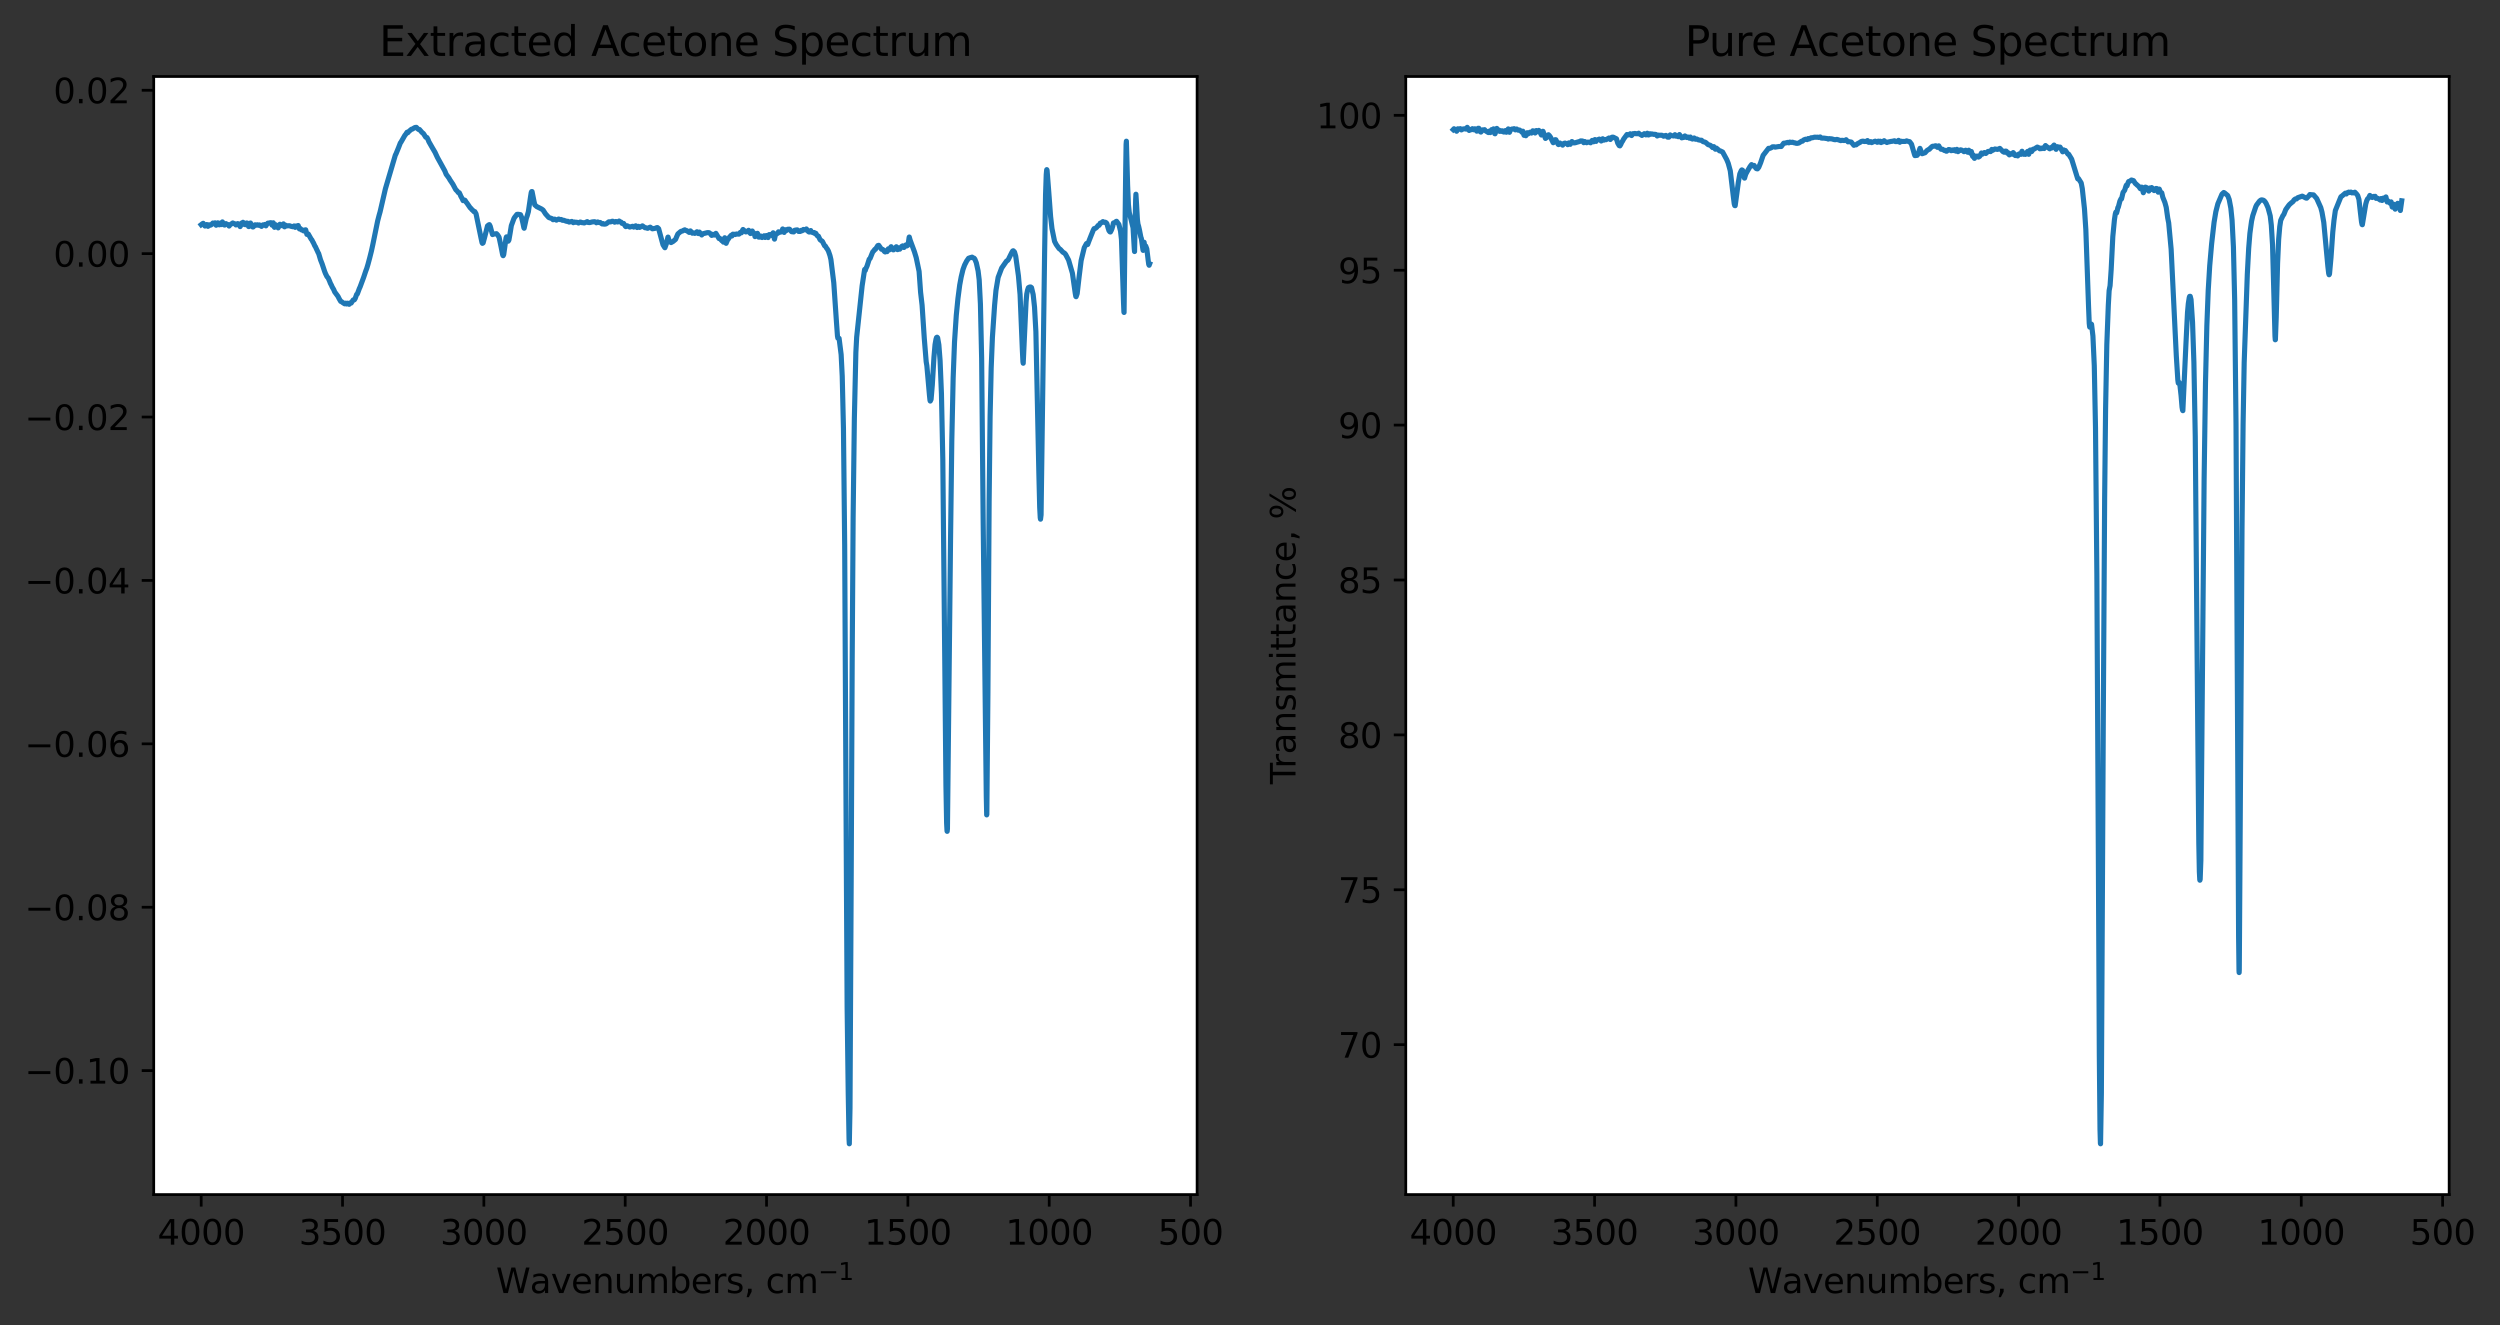<?xml version="1.0" encoding="utf-8" standalone="no"?>
<!DOCTYPE svg PUBLIC "-//W3C//DTD SVG 1.1//EN"
  "http://www.w3.org/Graphics/SVG/1.1/DTD/svg11.dtd">
<svg xmlns:xlink="http://www.w3.org/1999/xlink" width="729.277pt" height="386.556pt" viewBox="0 0 729.277 386.556" xmlns="http://www.w3.org/2000/svg" version="1.1">
 <rect x="0" y="0" width="729.277" height="386.556" fill="#333333" stroke="none"/>
 <defs>
  <style type="text/css">*{stroke-linejoin: round; stroke-linecap: butt}</style>
 </defs>
 <g id="figure_1">
  <g id="patch_1">
   <path d="M 0 386.556 
L 729.277 386.556 
L 729.277 0 
L 0 0 
L 0 386.556 
z
" style="fill: none"/>
  </g>
  <g id="axes_1">
   <g id="patch_2">
    <path d="M 44.845 348.478 
L 349.209 348.478 
L 349.209 22.318 
L 44.845 22.318 
z
" style="fill: #ffffff"/>
   </g>
   <g id="matplotlib.axis_1">
    <g id="xtick_1">
     <g id="line2d_1">
      <defs>
       <path id="mdeafd9300d" d="M 0 0 
L 0 3.5 
" style="stroke: #000000; stroke-width: 0.8"/>
      </defs>
      <g>
       <use xlink:href="#mdeafd9300d" x="347.297" y="348.478" style="stroke: #000000; stroke-width: 0.8"/>
      </g>
     </g>
     <g id="text_1">
      <!-- 500 -->
      <g transform="translate(337.753 363.077)scale(0.1 -0.1)">
       <defs>
        <path id="DejaVuSans-35" d="M 691 4666 
L 3169 4666 
L 3169 4134 
L 1269 4134 
L 1269 2991 
Q 1406 3038 1543 3061 
Q 1681 3084 1819 3084 
Q 2600 3084 3056 2656 
Q 3513 2228 3513 1497 
Q 3513 744 3044 326 
Q 2575 -91 1722 -91 
Q 1428 -91 1123 -41 
Q 819 9 494 109 
L 494 744 
Q 775 591 1075 516 
Q 1375 441 1709 441 
Q 2250 441 2565 725 
Q 2881 1009 2881 1497 
Q 2881 1984 2565 2268 
Q 2250 2553 1709 2553 
Q 1456 2553 1204 2497 
Q 953 2441 691 2322 
L 691 4666 
z
" transform="scale(0.016)"/>
        <path id="DejaVuSans-30" d="M 2034 4250 
Q 1547 4250 1301 3770 
Q 1056 3291 1056 2328 
Q 1056 1369 1301 889 
Q 1547 409 2034 409 
Q 2525 409 2770 889 
Q 3016 1369 3016 2328 
Q 3016 3291 2770 3770 
Q 2525 4250 2034 4250 
z
M 2034 4750 
Q 2819 4750 3233 4129 
Q 3647 3509 3647 2328 
Q 3647 1150 3233 529 
Q 2819 -91 2034 -91 
Q 1250 -91 836 529 
Q 422 1150 422 2328 
Q 422 3509 836 4129 
Q 1250 4750 2034 4750 
z
" transform="scale(0.016)"/>
       </defs>
       <use xlink:href="#DejaVuSans-35"/>
       <use xlink:href="#DejaVuSans-30" x="63.623"/>
       <use xlink:href="#DejaVuSans-30" x="127.246"/>
      </g>
     </g>
    </g>
    <g id="xtick_2">
     <g id="line2d_2">
      <g>
       <use xlink:href="#mdeafd9300d" x="306.067" y="348.478" style="stroke: #000000; stroke-width: 0.8"/>
      </g>
     </g>
     <g id="text_2">
      <!-- 1000 -->
      <g transform="translate(293.342 363.077)scale(0.1 -0.1)">
       <defs>
        <path id="DejaVuSans-31" d="M 794 531 
L 1825 531 
L 1825 4091 
L 703 3866 
L 703 4441 
L 1819 4666 
L 2450 4666 
L 2450 531 
L 3481 531 
L 3481 0 
L 794 0 
L 794 531 
z
" transform="scale(0.016)"/>
       </defs>
       <use xlink:href="#DejaVuSans-31"/>
       <use xlink:href="#DejaVuSans-30" x="63.623"/>
       <use xlink:href="#DejaVuSans-30" x="127.246"/>
       <use xlink:href="#DejaVuSans-30" x="190.869"/>
      </g>
     </g>
    </g>
    <g id="xtick_3">
     <g id="line2d_3">
      <g>
       <use xlink:href="#mdeafd9300d" x="264.838" y="348.478" style="stroke: #000000; stroke-width: 0.8"/>
      </g>
     </g>
     <g id="text_3">
      <!-- 1500 -->
      <g transform="translate(252.113 363.077)scale(0.1 -0.1)">
       <use xlink:href="#DejaVuSans-31"/>
       <use xlink:href="#DejaVuSans-35" x="63.623"/>
       <use xlink:href="#DejaVuSans-30" x="127.246"/>
       <use xlink:href="#DejaVuSans-30" x="190.869"/>
      </g>
     </g>
    </g>
    <g id="xtick_4">
     <g id="line2d_4">
      <g>
       <use xlink:href="#mdeafd9300d" x="223.608" y="348.478" style="stroke: #000000; stroke-width: 0.8"/>
      </g>
     </g>
     <g id="text_4">
      <!-- 2000 -->
      <g transform="translate(210.883 363.077)scale(0.1 -0.1)">
       <defs>
        <path id="DejaVuSans-32" d="M 1228 531 
L 3431 531 
L 3431 0 
L 469 0 
L 469 531 
Q 828 903 1448 1529 
Q 2069 2156 2228 2338 
Q 2531 2678 2651 2914 
Q 2772 3150 2772 3378 
Q 2772 3750 2511 3984 
Q 2250 4219 1831 4219 
Q 1534 4219 1204 4116 
Q 875 4013 500 3803 
L 500 4441 
Q 881 4594 1212 4672 
Q 1544 4750 1819 4750 
Q 2544 4750 2975 4387 
Q 3406 4025 3406 3419 
Q 3406 3131 3298 2873 
Q 3191 2616 2906 2266 
Q 2828 2175 2409 1742 
Q 1991 1309 1228 531 
z
" transform="scale(0.016)"/>
       </defs>
       <use xlink:href="#DejaVuSans-32"/>
       <use xlink:href="#DejaVuSans-30" x="63.623"/>
       <use xlink:href="#DejaVuSans-30" x="127.246"/>
       <use xlink:href="#DejaVuSans-30" x="190.869"/>
      </g>
     </g>
    </g>
    <g id="xtick_5">
     <g id="line2d_5">
      <g>
       <use xlink:href="#mdeafd9300d" x="182.379" y="348.478" style="stroke: #000000; stroke-width: 0.8"/>
      </g>
     </g>
     <g id="text_5">
      <!-- 2500 -->
      <g transform="translate(169.654 363.077)scale(0.1 -0.1)">
       <use xlink:href="#DejaVuSans-32"/>
       <use xlink:href="#DejaVuSans-35" x="63.623"/>
       <use xlink:href="#DejaVuSans-30" x="127.246"/>
       <use xlink:href="#DejaVuSans-30" x="190.869"/>
      </g>
     </g>
    </g>
    <g id="xtick_6">
     <g id="line2d_6">
      <g>
       <use xlink:href="#mdeafd9300d" x="141.149" y="348.478" style="stroke: #000000; stroke-width: 0.8"/>
      </g>
     </g>
     <g id="text_6">
      <!-- 3000 -->
      <g transform="translate(128.424 363.077)scale(0.1 -0.1)">
       <defs>
        <path id="DejaVuSans-33" d="M 2597 2516 
Q 3050 2419 3304 2112 
Q 3559 1806 3559 1356 
Q 3559 666 3084 287 
Q 2609 -91 1734 -91 
Q 1441 -91 1130 -33 
Q 819 25 488 141 
L 488 750 
Q 750 597 1062 519 
Q 1375 441 1716 441 
Q 2309 441 2620 675 
Q 2931 909 2931 1356 
Q 2931 1769 2642 2001 
Q 2353 2234 1838 2234 
L 1294 2234 
L 1294 2753 
L 1863 2753 
Q 2328 2753 2575 2939 
Q 2822 3125 2822 3475 
Q 2822 3834 2567 4026 
Q 2313 4219 1838 4219 
Q 1578 4219 1281 4162 
Q 984 4106 628 3988 
L 628 4550 
Q 988 4650 1302 4700 
Q 1616 4750 1894 4750 
Q 2613 4750 3031 4423 
Q 3450 4097 3450 3541 
Q 3450 3153 3228 2886 
Q 3006 2619 2597 2516 
z
" transform="scale(0.016)"/>
       </defs>
       <use xlink:href="#DejaVuSans-33"/>
       <use xlink:href="#DejaVuSans-30" x="63.623"/>
       <use xlink:href="#DejaVuSans-30" x="127.246"/>
       <use xlink:href="#DejaVuSans-30" x="190.869"/>
      </g>
     </g>
    </g>
    <g id="xtick_7">
     <g id="line2d_7">
      <g>
       <use xlink:href="#mdeafd9300d" x="99.92" y="348.478" style="stroke: #000000; stroke-width: 0.8"/>
      </g>
     </g>
     <g id="text_7">
      <!-- 3500 -->
      <g transform="translate(87.195 363.077)scale(0.1 -0.1)">
       <use xlink:href="#DejaVuSans-33"/>
       <use xlink:href="#DejaVuSans-35" x="63.623"/>
       <use xlink:href="#DejaVuSans-30" x="127.246"/>
       <use xlink:href="#DejaVuSans-30" x="190.869"/>
      </g>
     </g>
    </g>
    <g id="xtick_8">
     <g id="line2d_8">
      <g>
       <use xlink:href="#mdeafd9300d" x="58.69" y="348.478" style="stroke: #000000; stroke-width: 0.8"/>
      </g>
     </g>
     <g id="text_8">
      <!-- 4000 -->
      <g transform="translate(45.965 363.077)scale(0.1 -0.1)">
       <defs>
        <path id="DejaVuSans-34" d="M 2419 4116 
L 825 1625 
L 2419 1625 
L 2419 4116 
z
M 2253 4666 
L 3047 4666 
L 3047 1625 
L 3713 1625 
L 3713 1100 
L 3047 1100 
L 3047 0 
L 2419 0 
L 2419 1100 
L 313 1100 
L 313 1709 
L 2253 4666 
z
" transform="scale(0.016)"/>
       </defs>
       <use xlink:href="#DejaVuSans-34"/>
       <use xlink:href="#DejaVuSans-30" x="63.623"/>
       <use xlink:href="#DejaVuSans-30" x="127.246"/>
       <use xlink:href="#DejaVuSans-30" x="190.869"/>
      </g>
     </g>
    </g>
    <g id="text_9">
     <!-- Wavenumbers, cm$^{-1}$ -->
     <g transform="translate(144.677 377.277)scale(0.1 -0.1)">
      <defs>
       <path id="DejaVuSans-57" d="M 213 4666 
L 850 4666 
L 1831 722 
L 2809 4666 
L 3519 4666 
L 4500 722 
L 5478 4666 
L 6119 4666 
L 4947 0 
L 4153 0 
L 3169 4050 
L 2175 0 
L 1381 0 
L 213 4666 
z
" transform="scale(0.016)"/>
       <path id="DejaVuSans-61" d="M 2194 1759 
Q 1497 1759 1228 1600 
Q 959 1441 959 1056 
Q 959 750 1161 570 
Q 1363 391 1709 391 
Q 2188 391 2477 730 
Q 2766 1069 2766 1631 
L 2766 1759 
L 2194 1759 
z
M 3341 1997 
L 3341 0 
L 2766 0 
L 2766 531 
Q 2569 213 2275 61 
Q 1981 -91 1556 -91 
Q 1019 -91 701 211 
Q 384 513 384 1019 
Q 384 1609 779 1909 
Q 1175 2209 1959 2209 
L 2766 2209 
L 2766 2266 
Q 2766 2663 2505 2880 
Q 2244 3097 1772 3097 
Q 1472 3097 1187 3025 
Q 903 2953 641 2809 
L 641 3341 
Q 956 3463 1253 3523 
Q 1550 3584 1831 3584 
Q 2591 3584 2966 3190 
Q 3341 2797 3341 1997 
z
" transform="scale(0.016)"/>
       <path id="DejaVuSans-76" d="M 191 3500 
L 800 3500 
L 1894 563 
L 2988 3500 
L 3597 3500 
L 2284 0 
L 1503 0 
L 191 3500 
z
" transform="scale(0.016)"/>
       <path id="DejaVuSans-65" d="M 3597 1894 
L 3597 1613 
L 953 1613 
Q 991 1019 1311 708 
Q 1631 397 2203 397 
Q 2534 397 2845 478 
Q 3156 559 3463 722 
L 3463 178 
Q 3153 47 2828 -22 
Q 2503 -91 2169 -91 
Q 1331 -91 842 396 
Q 353 884 353 1716 
Q 353 2575 817 3079 
Q 1281 3584 2069 3584 
Q 2775 3584 3186 3129 
Q 3597 2675 3597 1894 
z
M 3022 2063 
Q 3016 2534 2758 2815 
Q 2500 3097 2075 3097 
Q 1594 3097 1305 2825 
Q 1016 2553 972 2059 
L 3022 2063 
z
" transform="scale(0.016)"/>
       <path id="DejaVuSans-6e" d="M 3513 2113 
L 3513 0 
L 2938 0 
L 2938 2094 
Q 2938 2591 2744 2837 
Q 2550 3084 2163 3084 
Q 1697 3084 1428 2787 
Q 1159 2491 1159 1978 
L 1159 0 
L 581 0 
L 581 3500 
L 1159 3500 
L 1159 2956 
Q 1366 3272 1645 3428 
Q 1925 3584 2291 3584 
Q 2894 3584 3203 3211 
Q 3513 2838 3513 2113 
z
" transform="scale(0.016)"/>
       <path id="DejaVuSans-75" d="M 544 1381 
L 544 3500 
L 1119 3500 
L 1119 1403 
Q 1119 906 1312 657 
Q 1506 409 1894 409 
Q 2359 409 2629 706 
Q 2900 1003 2900 1516 
L 2900 3500 
L 3475 3500 
L 3475 0 
L 2900 0 
L 2900 538 
Q 2691 219 2414 64 
Q 2138 -91 1772 -91 
Q 1169 -91 856 284 
Q 544 659 544 1381 
z
M 1991 3584 
L 1991 3584 
z
" transform="scale(0.016)"/>
       <path id="DejaVuSans-6d" d="M 3328 2828 
Q 3544 3216 3844 3400 
Q 4144 3584 4550 3584 
Q 5097 3584 5394 3201 
Q 5691 2819 5691 2113 
L 5691 0 
L 5113 0 
L 5113 2094 
Q 5113 2597 4934 2840 
Q 4756 3084 4391 3084 
Q 3944 3084 3684 2787 
Q 3425 2491 3425 1978 
L 3425 0 
L 2847 0 
L 2847 2094 
Q 2847 2600 2669 2842 
Q 2491 3084 2119 3084 
Q 1678 3084 1418 2786 
Q 1159 2488 1159 1978 
L 1159 0 
L 581 0 
L 581 3500 
L 1159 3500 
L 1159 2956 
Q 1356 3278 1631 3431 
Q 1906 3584 2284 3584 
Q 2666 3584 2933 3390 
Q 3200 3197 3328 2828 
z
" transform="scale(0.016)"/>
       <path id="DejaVuSans-62" d="M 3116 1747 
Q 3116 2381 2855 2742 
Q 2594 3103 2138 3103 
Q 1681 3103 1420 2742 
Q 1159 2381 1159 1747 
Q 1159 1113 1420 752 
Q 1681 391 2138 391 
Q 2594 391 2855 752 
Q 3116 1113 3116 1747 
z
M 1159 2969 
Q 1341 3281 1617 3432 
Q 1894 3584 2278 3584 
Q 2916 3584 3314 3078 
Q 3713 2572 3713 1747 
Q 3713 922 3314 415 
Q 2916 -91 2278 -91 
Q 1894 -91 1617 61 
Q 1341 213 1159 525 
L 1159 0 
L 581 0 
L 581 4863 
L 1159 4863 
L 1159 2969 
z
" transform="scale(0.016)"/>
       <path id="DejaVuSans-72" d="M 2631 2963 
Q 2534 3019 2420 3045 
Q 2306 3072 2169 3072 
Q 1681 3072 1420 2755 
Q 1159 2438 1159 1844 
L 1159 0 
L 581 0 
L 581 3500 
L 1159 3500 
L 1159 2956 
Q 1341 3275 1631 3429 
Q 1922 3584 2338 3584 
Q 2397 3584 2469 3576 
Q 2541 3569 2628 3553 
L 2631 2963 
z
" transform="scale(0.016)"/>
       <path id="DejaVuSans-73" d="M 2834 3397 
L 2834 2853 
Q 2591 2978 2328 3040 
Q 2066 3103 1784 3103 
Q 1356 3103 1142 2972 
Q 928 2841 928 2578 
Q 928 2378 1081 2264 
Q 1234 2150 1697 2047 
L 1894 2003 
Q 2506 1872 2764 1633 
Q 3022 1394 3022 966 
Q 3022 478 2636 193 
Q 2250 -91 1575 -91 
Q 1294 -91 989 -36 
Q 684 19 347 128 
L 347 722 
Q 666 556 975 473 
Q 1284 391 1588 391 
Q 1994 391 2212 530 
Q 2431 669 2431 922 
Q 2431 1156 2273 1281 
Q 2116 1406 1581 1522 
L 1381 1569 
Q 847 1681 609 1914 
Q 372 2147 372 2553 
Q 372 3047 722 3315 
Q 1072 3584 1716 3584 
Q 2034 3584 2315 3537 
Q 2597 3491 2834 3397 
z
" transform="scale(0.016)"/>
       <path id="DejaVuSans-2c" d="M 750 794 
L 1409 794 
L 1409 256 
L 897 -744 
L 494 -744 
L 750 256 
L 750 794 
z
" transform="scale(0.016)"/>
       <path id="DejaVuSans-20" transform="scale(0.016)"/>
       <path id="DejaVuSans-63" d="M 3122 3366 
L 3122 2828 
Q 2878 2963 2633 3030 
Q 2388 3097 2138 3097 
Q 1578 3097 1268 2742 
Q 959 2388 959 1747 
Q 959 1106 1268 751 
Q 1578 397 2138 397 
Q 2388 397 2633 464 
Q 2878 531 3122 666 
L 3122 134 
Q 2881 22 2623 -34 
Q 2366 -91 2075 -91 
Q 1284 -91 818 406 
Q 353 903 353 1747 
Q 353 2603 823 3093 
Q 1294 3584 2113 3584 
Q 2378 3584 2631 3529 
Q 2884 3475 3122 3366 
z
" transform="scale(0.016)"/>
       <path id="DejaVuSans-2212" d="M 678 2272 
L 4684 2272 
L 4684 1741 
L 678 1741 
L 678 2272 
z
" transform="scale(0.016)"/>
      </defs>
      <use xlink:href="#DejaVuSans-57" transform="translate(0 0.684)"/>
      <use xlink:href="#DejaVuSans-61" transform="translate(98.877 0.684)"/>
      <use xlink:href="#DejaVuSans-76" transform="translate(160.156 0.684)"/>
      <use xlink:href="#DejaVuSans-65" transform="translate(219.336 0.684)"/>
      <use xlink:href="#DejaVuSans-6e" transform="translate(280.859 0.684)"/>
      <use xlink:href="#DejaVuSans-75" transform="translate(344.238 0.684)"/>
      <use xlink:href="#DejaVuSans-6d" transform="translate(407.617 0.684)"/>
      <use xlink:href="#DejaVuSans-62" transform="translate(505.029 0.684)"/>
      <use xlink:href="#DejaVuSans-65" transform="translate(568.506 0.684)"/>
      <use xlink:href="#DejaVuSans-72" transform="translate(630.029 0.684)"/>
      <use xlink:href="#DejaVuSans-73" transform="translate(671.143 0.684)"/>
      <use xlink:href="#DejaVuSans-2c" transform="translate(723.242 0.684)"/>
      <use xlink:href="#DejaVuSans-20" transform="translate(755.029 0.684)"/>
      <use xlink:href="#DejaVuSans-63" transform="translate(786.816 0.684)"/>
      <use xlink:href="#DejaVuSans-6d" transform="translate(841.797 0.684)"/>
      <use xlink:href="#DejaVuSans-2212" transform="translate(940.166 38.966)scale(0.7)"/>
      <use xlink:href="#DejaVuSans-31" transform="translate(998.818 38.966)scale(0.7)"/>
     </g>
    </g>
   </g>
   <g id="matplotlib.axis_2">
    <g id="ytick_1">
     <g id="line2d_9">
      <defs>
       <path id="m792b24e2dd" d="M 0 0 
L -3.5 0 
" style="stroke: #000000; stroke-width: 0.8"/>
      </defs>
      <g>
       <use xlink:href="#m792b24e2dd" x="44.845" y="312.306" style="stroke: #000000; stroke-width: 0.8"/>
      </g>
     </g>
     <g id="text_10">
      <!-- −0.10 -->
      <g transform="translate(7.2 316.106)scale(0.1 -0.1)">
       <defs>
        <path id="DejaVuSans-2e" d="M 684 794 
L 1344 794 
L 1344 0 
L 684 0 
L 684 794 
z
" transform="scale(0.016)"/>
       </defs>
       <use xlink:href="#DejaVuSans-2212"/>
       <use xlink:href="#DejaVuSans-30" x="83.789"/>
       <use xlink:href="#DejaVuSans-2e" x="147.412"/>
       <use xlink:href="#DejaVuSans-31" x="179.199"/>
       <use xlink:href="#DejaVuSans-30" x="242.822"/>
      </g>
     </g>
    </g>
    <g id="ytick_2">
     <g id="line2d_10">
      <g>
       <use xlink:href="#m792b24e2dd" x="44.845" y="264.644" style="stroke: #000000; stroke-width: 0.8"/>
      </g>
     </g>
     <g id="text_11">
      <!-- −0.08 -->
      <g transform="translate(7.2 268.443)scale(0.1 -0.1)">
       <defs>
        <path id="DejaVuSans-38" d="M 2034 2216 
Q 1584 2216 1326 1975 
Q 1069 1734 1069 1313 
Q 1069 891 1326 650 
Q 1584 409 2034 409 
Q 2484 409 2743 651 
Q 3003 894 3003 1313 
Q 3003 1734 2745 1975 
Q 2488 2216 2034 2216 
z
M 1403 2484 
Q 997 2584 770 2862 
Q 544 3141 544 3541 
Q 544 4100 942 4425 
Q 1341 4750 2034 4750 
Q 2731 4750 3128 4425 
Q 3525 4100 3525 3541 
Q 3525 3141 3298 2862 
Q 3072 2584 2669 2484 
Q 3125 2378 3379 2068 
Q 3634 1759 3634 1313 
Q 3634 634 3220 271 
Q 2806 -91 2034 -91 
Q 1263 -91 848 271 
Q 434 634 434 1313 
Q 434 1759 690 2068 
Q 947 2378 1403 2484 
z
M 1172 3481 
Q 1172 3119 1398 2916 
Q 1625 2713 2034 2713 
Q 2441 2713 2670 2916 
Q 2900 3119 2900 3481 
Q 2900 3844 2670 4047 
Q 2441 4250 2034 4250 
Q 1625 4250 1398 4047 
Q 1172 3844 1172 3481 
z
" transform="scale(0.016)"/>
       </defs>
       <use xlink:href="#DejaVuSans-2212"/>
       <use xlink:href="#DejaVuSans-30" x="83.789"/>
       <use xlink:href="#DejaVuSans-2e" x="147.412"/>
       <use xlink:href="#DejaVuSans-30" x="179.199"/>
       <use xlink:href="#DejaVuSans-38" x="242.822"/>
      </g>
     </g>
    </g>
    <g id="ytick_3">
     <g id="line2d_11">
      <g>
       <use xlink:href="#m792b24e2dd" x="44.845" y="216.982" style="stroke: #000000; stroke-width: 0.8"/>
      </g>
     </g>
     <g id="text_12">
      <!-- −0.06 -->
      <g transform="translate(7.2 220.781)scale(0.1 -0.1)">
       <defs>
        <path id="DejaVuSans-36" d="M 2113 2584 
Q 1688 2584 1439 2293 
Q 1191 2003 1191 1497 
Q 1191 994 1439 701 
Q 1688 409 2113 409 
Q 2538 409 2786 701 
Q 3034 994 3034 1497 
Q 3034 2003 2786 2293 
Q 2538 2584 2113 2584 
z
M 3366 4563 
L 3366 3988 
Q 3128 4100 2886 4159 
Q 2644 4219 2406 4219 
Q 1781 4219 1451 3797 
Q 1122 3375 1075 2522 
Q 1259 2794 1537 2939 
Q 1816 3084 2150 3084 
Q 2853 3084 3261 2657 
Q 3669 2231 3669 1497 
Q 3669 778 3244 343 
Q 2819 -91 2113 -91 
Q 1303 -91 875 529 
Q 447 1150 447 2328 
Q 447 3434 972 4092 
Q 1497 4750 2381 4750 
Q 2619 4750 2861 4703 
Q 3103 4656 3366 4563 
z
" transform="scale(0.016)"/>
       </defs>
       <use xlink:href="#DejaVuSans-2212"/>
       <use xlink:href="#DejaVuSans-30" x="83.789"/>
       <use xlink:href="#DejaVuSans-2e" x="147.412"/>
       <use xlink:href="#DejaVuSans-30" x="179.199"/>
       <use xlink:href="#DejaVuSans-36" x="242.822"/>
      </g>
     </g>
    </g>
    <g id="ytick_4">
     <g id="line2d_12">
      <g>
       <use xlink:href="#m792b24e2dd" x="44.845" y="169.32" style="stroke: #000000; stroke-width: 0.8"/>
      </g>
     </g>
     <g id="text_13">
      <!-- −0.04 -->
      <g transform="translate(7.2 173.119)scale(0.1 -0.1)">
       <use xlink:href="#DejaVuSans-2212"/>
       <use xlink:href="#DejaVuSans-30" x="83.789"/>
       <use xlink:href="#DejaVuSans-2e" x="147.412"/>
       <use xlink:href="#DejaVuSans-30" x="179.199"/>
       <use xlink:href="#DejaVuSans-34" x="242.822"/>
      </g>
     </g>
    </g>
    <g id="ytick_5">
     <g id="line2d_13">
      <g>
       <use xlink:href="#m792b24e2dd" x="44.845" y="121.657" style="stroke: #000000; stroke-width: 0.8"/>
      </g>
     </g>
     <g id="text_14">
      <!-- −0.02 -->
      <g transform="translate(7.2 125.456)scale(0.1 -0.1)">
       <use xlink:href="#DejaVuSans-2212"/>
       <use xlink:href="#DejaVuSans-30" x="83.789"/>
       <use xlink:href="#DejaVuSans-2e" x="147.412"/>
       <use xlink:href="#DejaVuSans-30" x="179.199"/>
       <use xlink:href="#DejaVuSans-32" x="242.822"/>
      </g>
     </g>
    </g>
    <g id="ytick_6">
     <g id="line2d_14">
      <g>
       <use xlink:href="#m792b24e2dd" x="44.845" y="73.995" style="stroke: #000000; stroke-width: 0.8"/>
      </g>
     </g>
     <g id="text_15">
      <!-- 0.00 -->
      <g transform="translate(15.58 77.794)scale(0.1 -0.1)">
       <use xlink:href="#DejaVuSans-30"/>
       <use xlink:href="#DejaVuSans-2e" x="63.623"/>
       <use xlink:href="#DejaVuSans-30" x="95.41"/>
       <use xlink:href="#DejaVuSans-30" x="159.033"/>
      </g>
     </g>
    </g>
    <g id="ytick_7">
     <g id="line2d_15">
      <g>
       <use xlink:href="#m792b24e2dd" x="44.845" y="26.333" style="stroke: #000000; stroke-width: 0.8"/>
      </g>
     </g>
     <g id="text_16">
      <!-- 0.02 -->
      <g transform="translate(15.58 30.132)scale(0.1 -0.1)">
       <use xlink:href="#DejaVuSans-30"/>
       <use xlink:href="#DejaVuSans-2e" x="63.623"/>
       <use xlink:href="#DejaVuSans-30" x="95.41"/>
       <use xlink:href="#DejaVuSans-32" x="159.033"/>
      </g>
     </g>
    </g>
   </g>
   <g id="line2d_16">
    <path d="M 335.374 76.965 
L 335.215 77.379 
L 335.096 77.108 
L 334.937 75.932 
L 334.539 72.62 
L 334.221 71.77 
L 334.023 72.265 
L 333.983 72.191 
L 333.744 70.662 
L 333.665 70.987 
L 333.466 73.042 
L 333.426 72.954 
L 332.949 69.577 
L 332.79 69.145 
L 332.393 67.094 
L 332.154 66.041 
L 331.955 65.363 
L 331.796 64.118 
L 331.558 59.832 
L 331.359 56.66 
L 331.279 58.328 
L 330.961 73.372 
L 330.882 72.58 
L 330.524 66.451 
L 330.007 64.315 
L 329.411 61.98 
L 329.172 59.675 
L 328.934 54 
L 328.576 41.189 
L 328.497 42.086 
L 328.377 49.618 
L 327.9 91.143 
L 327.861 91.041 
L 327.741 88.157 
L 327.145 69.884 
L 326.867 67.4 
L 326.39 65.466 
L 325.714 64.553 
L 325.555 64.614 
L 325.157 64.947 
L 324.799 65.043 
L 324.601 65.951 
L 324.362 66.745 
L 324.163 67.221 
L 323.925 67.675 
L 323.766 67.625 
L 323.488 67.264 
L 323.249 66.51 
L 322.891 65.188 
L 322.573 64.888 
L 322.374 64.817 
L 322.176 64.881 
L 321.738 64.648 
L 321.102 65.111 
L 320.943 65.105 
L 320.784 65.45 
L 320.585 65.741 
L 320.307 65.792 
L 320.108 66.08 
L 319.87 66.348 
L 319.552 66.599 
L 319.353 66.696 
L 319.154 66.694 
L 318.916 67.148 
L 318.319 68.629 
L 317.683 70.238 
L 317.286 71.315 
L 317.166 71.249 
L 316.968 71.034 
L 316.928 71.066 
L 316.292 72.242 
L 315.378 76.003 
L 314.781 80.799 
L 314.225 85.647 
L 313.907 86.547 
L 313.827 86.469 
L 313.668 85.608 
L 312.833 79.693 
L 311.72 75.858 
L 310.845 74.208 
L 310.527 73.847 
L 310.05 73.565 
L 309.295 72.736 
L 308.977 72.553 
L 308.102 71.323 
L 307.625 70.396 
L 306.87 66.669 
L 306.472 63.169 
L 305.956 56.262 
L 305.439 49.652 
L 305.359 49.488 
L 305.32 49.598 
L 305.2 50.91 
L 305.001 56.783 
L 304.723 73.816 
L 303.69 150.193 
L 303.531 151.449 
L 303.451 151.033 
L 303.292 148.02 
L 303.053 138.308 
L 302.179 96.783 
L 301.781 89.561 
L 301.384 85.915 
L 300.907 83.91 
L 300.668 83.724 
L 300.39 83.717 
L 299.992 83.923 
L 299.754 84.615 
L 299.515 85.768 
L 299.317 88.056 
L 298.959 95.673 
L 298.482 105.958 
L 298.402 105.547 
L 298.243 102.321 
L 297.567 85.939 
L 297.09 80.497 
L 296.295 74.742 
L 295.937 73.493 
L 295.58 73.153 
L 295.421 73.216 
L 295.142 73.684 
L 294.387 75.204 
L 294.188 75.624 
L 293.95 75.974 
L 293.632 76.134 
L 292.2 78.188 
L 291.167 80.914 
L 290.531 84.728 
L 290.133 89.058 
L 289.497 98.411 
L 289.139 107.306 
L 288.821 121.572 
L 288.543 145.885 
L 288.185 201.902 
L 287.867 237.649 
L 287.827 237.711 
L 287.708 232.181 
L 286.794 151.381 
L 286.356 104.605 
L 285.999 88.7 
L 285.641 81.649 
L 285.323 79.039 
L 284.806 76.681 
L 284.369 75.582 
L 284.13 75.299 
L 283.852 75.238 
L 283.574 75.012 
L 282.977 75.183 
L 282.54 75.341 
L 281.983 76.147 
L 281.387 77.313 
L 280.91 78.627 
L 280.393 80.77 
L 279.956 83.139 
L 279.439 87.106 
L 278.962 91.931 
L 278.445 99.726 
L 278.048 110.175 
L 277.65 128.421 
L 277.292 156.627 
L 276.378 241.776 
L 276.298 242.508 
L 276.259 242.41 
L 276.139 240.129 
L 275.941 229.095 
L 275.623 195.091 
L 275.026 134.058 
L 274.629 114.838 
L 274.231 105.179 
L 273.873 100.565 
L 273.516 98.543 
L 273.357 98.369 
L 273.198 98.46 
L 273.039 98.958 
L 272.76 100.534 
L 272.442 104.254 
L 271.965 112.278 
L 271.607 116.493 
L 271.369 116.991 
L 271.289 116.771 
L 271.13 115.259 
L 270.375 106.698 
L 270.176 105.51 
L 269.62 98.673 
L 268.984 89.031 
L 268.546 85.261 
L 268.109 79.179 
L 267.274 75.178 
L 266.757 73.461 
L 265.485 70.015 
L 265.247 69.143 
L 265.207 69.227 
L 265.008 70.653 
L 264.77 71.596 
L 264.491 71.753 
L 264.253 71.448 
L 264.173 71.558 
L 263.696 72.191 
L 263.537 71.928 
L 263.338 71.718 
L 263.02 71.896 
L 262.782 72.335 
L 262.663 72.414 
L 262.464 72.689 
L 262.424 72.667 
L 262.066 72.276 
L 262.026 72.359 
L 261.828 72.82 
L 261.788 72.799 
L 261.629 72.32 
L 261.47 71.977 
L 261.43 72.007 
L 260.675 72.874 
L 260.516 72.869 
L 260.078 72.304 
L 259.959 71.967 
L 259.919 71.989 
L 259.442 72.888 
L 259.323 72.849 
L 259.124 72.59 
L 259.085 72.62 
L 258.926 73.039 
L 258.767 73.405 
L 258.727 73.389 
L 258.528 73.114 
L 258.488 73.161 
L 258.21 73.498 
L 258.011 73.376 
L 257.574 72.806 
L 257.375 72.721 
L 257.137 72.701 
L 256.341 71.565 
L 256.063 71.642 
L 255.785 72.088 
L 255.348 72.749 
L 255.189 72.746 
L 254.791 73.299 
L 254.632 73.408 
L 254.433 73.862 
L 253.797 75.434 
L 253.559 75.611 
L 253.241 76.62 
L 252.923 77.611 
L 252.565 78.393 
L 252.406 78.906 
L 252.366 78.852 
L 252.247 78.578 
L 252.207 78.677 
L 251.491 83.383 
L 249.901 98.358 
L 249.663 102.817 
L 249.225 122.098 
L 248.868 150.791 
L 248.589 192.89 
L 248.311 254.223 
L 247.953 323.232 
L 247.754 333.653 
L 247.675 332.27 
L 247.436 318.84 
L 247.118 293.899 
L 246.92 258.828 
L 246.403 159.206 
L 246.045 125.031 
L 245.687 109.727 
L 245.369 103.425 
L 244.773 98.704 
L 244.415 98.644 
L 244.296 98.002 
L 244.017 94.131 
L 243.222 82.491 
L 242.387 75.716 
L 242.109 74.551 
L 241.672 73.282 
L 241.433 72.82 
L 241.235 72.506 
L 241.115 72.386 
L 240.758 71.779 
L 240.559 71.706 
L 239.883 70.384 
L 239.724 70.288 
L 239.326 70.014 
L 239.207 69.891 
L 238.73 68.882 
L 238.492 68.839 
L 238.293 68.605 
L 237.975 68.052 
L 237.736 68.146 
L 237.498 67.829 
L 237.458 67.86 
L 237.299 67.91 
L 237.021 67.79 
L 236.703 67.719 
L 236.504 67.254 
L 236.464 67.272 
L 236.066 67.691 
L 235.828 67.588 
L 235.232 66.788 
L 235.192 66.834 
L 234.914 67.073 
L 234.357 66.937 
L 233.999 67.312 
L 233.681 67.205 
L 233.443 67.514 
L 233.204 67.514 
L 232.926 67.498 
L 232.568 67.056 
L 232.091 67.115 
L 231.813 67.176 
L 231.534 67.659 
L 230.898 67.578 
L 230.342 66.885 
L 230.183 66.843 
L 229.984 66.947 
L 229.785 66.877 
L 229.427 67.229 
L 229.07 67.014 
L 228.95 67.317 
L 228.752 67.8 
L 228.593 67.375 
L 228.314 66.789 
L 228.155 67.24 
L 227.917 67.66 
L 227.678 67.62 
L 227.479 67.764 
L 227.082 67.626 
L 226.923 68.006 
L 226.764 68.118 
L 226.605 68.14 
L 226.168 68.608 
L 225.929 69.758 
L 225.889 69.708 
L 225.73 68.668 
L 225.531 67.911 
L 225.412 68.287 
L 225.253 68.728 
L 225.213 68.702 
L 224.895 68.384 
L 224.538 68.513 
L 224.378 68.434 
L 224.259 68.702 
L 224.06 69.299 
L 224.021 69.275 
L 223.623 68.711 
L 223.504 68.733 
L 223.186 69.276 
L 223.146 69.22 
L 222.908 68.773 
L 222.868 68.819 
L 222.59 69.096 
L 222.311 69.291 
L 221.914 68.85 
L 221.874 68.902 
L 221.675 69.182 
L 221.635 69.152 
L 221.437 69.052 
L 221.317 69.173 
L 221.278 69.14 
L 221.119 68.478 
L 220.96 68.063 
L 220.84 68.249 
L 220.602 68.634 
L 220.443 68.622 
L 220.244 69.021 
L 220.085 68.298 
L 219.966 67.988 
L 219.926 67.999 
L 219.727 68.097 
L 219.568 67.649 
L 219.449 67.389 
L 219.409 67.411 
L 218.932 68.128 
L 218.574 67.708 
L 218.376 67.182 
L 218.336 67.195 
L 217.898 67.594 
L 217.541 67.652 
L 216.746 66.947 
L 216.626 67.135 
L 216.308 67.899 
L 216.269 67.879 
L 215.951 67.803 
L 215.752 68.134 
L 215.553 68.299 
L 214.798 68.25 
L 214.48 68.417 
L 214.281 68.336 
L 214.042 68.4 
L 213.804 68.305 
L 213.525 68.834 
L 213.486 68.78 
L 213.327 68.611 
L 212.889 69.089 
L 212.77 69.231 
L 212.492 69.693 
L 212.333 69.811 
L 212.094 70.307 
L 211.816 70.98 
L 211.736 70.854 
L 211.418 69.354 
L 211.339 69.448 
L 211.021 70.634 
L 210.941 70.48 
L 210.782 70.22 
L 210.743 70.237 
L 210.584 70.235 
L 210.146 69.739 
L 209.947 69.506 
L 209.749 69.587 
L 208.834 68.074 
L 208.755 68.155 
L 208.318 68.57 
L 208.159 68.537 
L 207.88 68.35 
L 207.721 68.538 
L 207.602 68.672 
L 207.562 68.642 
L 207.165 68.113 
L 206.926 67.929 
L 206.727 67.852 
L 206.529 67.871 
L 206.33 67.868 
L 204.978 68.203 
L 204.7 68.546 
L 204.382 68.174 
L 204.024 67.701 
L 203.905 67.816 
L 203.706 68.133 
L 203.666 68.093 
L 203.308 67.607 
L 202.911 67.993 
L 202.672 68.084 
L 202.275 67.917 
L 201.957 68.027 
L 201.758 67.776 
L 201.4 67.358 
L 201.281 67.491 
L 201.042 67.798 
L 200.367 67.304 
L 200.207 67.233 
L 200.049 67.252 
L 199.77 67.044 
L 199.492 67.149 
L 199.333 67.231 
L 199.055 67.401 
L 198.617 67.498 
L 197.743 68.237 
L 197.345 69.161 
L 197.067 69.826 
L 196.351 70.423 
L 195.755 70.759 
L 195.198 70.314 
L 195.039 69.71 
L 194.88 69.165 
L 194.841 69.189 
L 194.721 69.675 
L 194.403 71.061 
L 193.966 72.263 
L 193.887 72.175 
L 193.409 71.411 
L 193.091 70.254 
L 192.137 66.721 
L 191.78 66.393 
L 191.581 66.397 
L 191.223 66.586 
L 190.309 66.746 
L 189.672 66.272 
L 189.116 66.503 
L 188.917 66.606 
L 188.361 66.43 
L 188.162 66.437 
L 187.406 65.887 
L 186.572 66.341 
L 186.254 66.032 
L 185.856 66.371 
L 185.816 66.312 
L 185.458 65.872 
L 185.26 65.971 
L 184.862 66.249 
L 184.544 66.008 
L 183.709 66.235 
L 182.954 65.867 
L 182.556 66.106 
L 182.437 66.009 
L 181.92 65.181 
L 181.443 65.155 
L 181.165 64.788 
L 180.807 64.663 
L 180.608 64.481 
L 180.211 64.748 
L 180.012 64.718 
L 179.813 64.665 
L 179.654 64.615 
L 179.296 64.821 
L 179.018 64.642 
L 178.74 64.539 
L 178.541 64.549 
L 178.144 64.73 
L 177.826 64.711 
L 177.587 64.715 
L 176.951 65.201 
L 176.752 65.324 
L 176.474 65.373 
L 176.196 65.384 
L 175.917 65.222 
L 175.679 65.337 
L 175.321 65.11 
L 175.082 64.902 
L 174.645 64.911 
L 174.367 64.748 
L 173.969 64.989 
L 173.691 64.748 
L 173.413 64.673 
L 172.737 64.744 
L 172.061 64.924 
L 171.584 64.901 
L 171.306 64.65 
L 170.55 64.995 
L 170.391 65.041 
L 170.113 64.949 
L 169.795 64.971 
L 169.437 64.806 
L 169.238 64.774 
L 168.761 65.061 
L 168.404 64.875 
L 168.086 64.821 
L 167.807 64.849 
L 167.569 64.762 
L 167.251 64.959 
L 166.813 64.594 
L 166.535 64.665 
L 166.018 64.783 
L 165.621 64.55 
L 165.342 64.581 
L 164.349 64.229 
L 164.07 64.265 
L 163.712 64.029 
L 163.474 64.078 
L 162.957 63.898 
L 162.719 64.004 
L 162.321 64.216 
L 162.122 64.126 
L 161.804 63.924 
L 161.605 63.96 
L 161.327 64.093 
L 161.089 63.82 
L 160.85 63.714 
L 160.095 63.456 
L 159.141 62.399 
L 158.425 61.29 
L 157.988 60.972 
L 156.835 60.39 
L 156.636 60.31 
L 156 59.76 
L 155.762 58.69 
L 155.205 55.884 
L 155.086 55.891 
L 154.966 56.16 
L 154.768 57.389 
L 154.132 61.752 
L 153.774 62.997 
L 153.535 63.665 
L 152.899 66.576 
L 152.82 66.433 
L 152.581 65.26 
L 152.144 63.364 
L 151.826 62.627 
L 151.548 62.571 
L 151.07 62.506 
L 150.792 62.546 
L 150.514 62.907 
L 150.116 63.411 
L 149.918 63.75 
L 149.162 65.809 
L 148.804 68.023 
L 148.447 70.061 
L 148.248 70.356 
L 148.129 70.171 
L 147.771 69.096 
L 147.731 69.112 
L 147.612 69.443 
L 147.373 71.167 
L 146.936 74.279 
L 146.777 74.585 
L 146.737 74.564 
L 146.618 74.269 
L 146.181 72.042 
L 145.584 69.196 
L 145.187 68.554 
L 144.829 68.169 
L 144.113 68.274 
L 143.954 68.297 
L 143.676 68.427 
L 143.517 67.917 
L 143 65.99 
L 142.762 65.531 
L 142.563 65.609 
L 142.205 65.908 
L 141.37 69.233 
L 140.933 70.846 
L 140.734 70.986 
L 140.615 70.789 
L 140.337 69.509 
L 138.866 62.361 
L 138.508 61.723 
L 138.269 61.744 
L 137.872 61.308 
L 137.713 61.214 
L 137.355 60.748 
L 137.196 60.671 
L 136.202 59.216 
L 136.043 59.046 
L 135.646 58.422 
L 135.407 58.336 
L 135.089 58.528 
L 134.771 57.847 
L 134.413 57.203 
L 134.254 56.808 
L 133.976 56.226 
L 133.698 56.174 
L 133.3 55.644 
L 133.061 55.446 
L 132.902 55.236 
L 132.107 53.739 
L 131.272 52.491 
L 130.954 51.924 
L 130.159 50.852 
L 129.762 49.86 
L 127.575 45.886 
L 126.899 44.428 
L 126.104 43.081 
L 125.11 41.338 
L 124.872 40.735 
L 124.554 40.129 
L 124.196 40.02 
L 123.52 38.967 
L 123.083 38.611 
L 122.805 38.285 
L 122.367 37.78 
L 122.089 37.754 
L 121.811 37.521 
L 121.453 37.15 
L 121.055 37.197 
L 120.618 37.44 
L 120.26 37.671 
L 120.022 37.705 
L 119.267 38.346 
L 118.948 38.722 
L 118.75 38.574 
L 118.71 38.619 
L 118.273 39.303 
L 118.153 39.392 
L 116.921 41.548 
L 116.802 41.657 
L 116.285 43.004 
L 115.49 44.952 
L 115.331 45.227 
L 112.429 55.06 
L 110.878 61.791 
L 110.6 62.765 
L 110.163 64.453 
L 108.771 71.282 
L 108.334 73.284 
L 107.857 75.186 
L 107.34 77.114 
L 106.982 78.319 
L 106.704 79.037 
L 106.068 80.939 
L 105.034 83.723 
L 104.835 84.141 
L 104.239 85.75 
L 104.04 85.865 
L 103.603 87.083 
L 103.365 87.461 
L 103.046 87.489 
L 102.649 88.073 
L 102.45 88.4 
L 102.212 88.337 
L 101.854 88.769 
L 101.576 88.632 
L 101.377 88.444 
L 101.098 88.677 
L 101.059 88.626 
L 100.82 88.437 
L 100.542 88.627 
L 100.025 88.294 
L 99.866 88.183 
L 99.588 87.959 
L 99.389 87.918 
L 98.952 87.169 
L 98.594 86.455 
L 97.64 85.17 
L 97.362 84.501 
L 97.203 84.224 
L 96.884 83.674 
L 96.686 83.205 
L 96.368 82.612 
L 96.129 81.978 
L 95.732 81.093 
L 95.374 80.679 
L 94.936 79.777 
L 94.698 79.172 
L 93.982 77.016 
L 93.505 75.798 
L 92.949 73.922 
L 92.829 73.759 
L 92.511 73.059 
L 92.352 72.734 
L 91.995 71.942 
L 91.836 71.741 
L 91.438 70.843 
L 91.319 70.667 
L 90.961 69.964 
L 90.762 69.735 
L 89.927 68.265 
L 89.729 68.25 
L 89.53 68.375 
L 89.411 67.937 
L 89.172 67.04 
L 88.894 67.099 
L 88.576 67.363 
L 88.377 67.233 
L 88.138 67.038 
L 87.94 67.057 
L 87.582 66.653 
L 87.542 66.681 
L 87.343 66.771 
L 87.224 66.477 
L 86.986 65.789 
L 86.707 66.232 
L 86.628 66.11 
L 86.429 65.912 
L 86.23 66.222 
L 86.111 66.32 
L 86.071 66.284 
L 85.793 65.914 
L 85.753 65.946 
L 85.395 66.134 
L 84.839 66.002 
L 84.441 65.846 
L 84.083 65.867 
L 83.885 65.855 
L 83.567 65.925 
L 83.288 65.689 
L 83.01 66.168 
L 82.97 66.128 
L 82.692 65.308 
L 82.612 65.448 
L 82.414 65.867 
L 82.374 65.85 
L 82.096 65.701 
L 81.897 65.683 
L 81.658 65.42 
L 81.46 65.794 
L 81.142 66.475 
L 81.102 66.425 
L 80.784 65.988 
L 80.665 65.933 
L 80.426 65.567 
L 80.386 65.637 
L 80.068 66.316 
L 79.949 65.971 
L 79.71 64.988 
L 79.671 65.058 
L 79.392 65.695 
L 79.353 65.678 
L 79.194 65.272 
L 78.995 64.956 
L 78.717 65.007 
L 78.518 65.069 
L 78.319 65.075 
L 78.12 65.106 
L 77.762 65.535 
L 77.564 65.883 
L 77.405 65.62 
L 77.246 65.482 
L 76.888 65.683 
L 76.689 65.598 
L 76.53 65.769 
L 76.291 66.042 
L 75.655 65.605 
L 75.417 65.721 
L 75.059 65.573 
L 74.82 65.694 
L 74.423 65.577 
L 74.224 65.83 
L 73.827 66.216 
L 73.707 66.201 
L 73.071 65.06 
L 72.992 65.221 
L 72.594 66.098 
L 72.515 66.082 
L 72.356 65.598 
L 72.117 65.074 
L 71.918 65.045 
L 71.561 65.541 
L 71.521 65.516 
L 71.282 65.487 
L 71.163 65.415 
L 70.885 64.847 
L 70.845 64.918 
L 70.686 65.198 
L 70.646 65.176 
L 70.487 65.062 
L 70.447 65.105 
L 70.249 65.724 
L 70.05 66.101 
L 69.931 65.78 
L 69.772 65.362 
L 69.732 65.394 
L 69.573 65.61 
L 69.533 65.562 
L 69.334 65.227 
L 69.295 65.254 
L 68.818 65.619 
L 68.5 65.27 
L 68.301 65.246 
L 67.903 65.044 
L 67.426 65.378 
L 67.148 65.529 
L 66.83 65.942 
L 66.79 65.887 
L 66.512 65.511 
L 66.114 65.393 
L 65.915 65.231 
L 65.876 65.271 
L 65.558 65.645 
L 65.359 65.61 
L 64.882 64.734 
L 64.802 64.826 
L 64.524 65.517 
L 64.484 65.47 
L 64.285 65.077 
L 64.246 65.114 
L 63.967 65.584 
L 63.928 65.552 
L 63.53 64.996 
L 63.451 65.086 
L 63.053 65.705 
L 63.013 65.633 
L 62.735 65.001 
L 62.695 65.021 
L 62.337 65.284 
L 62.099 65.058 
L 61.701 65.497 
L 61.503 65.648 
L 61.304 65.573 
L 61.105 65.769 
L 60.906 65.58 
L 60.668 66.026 
L 60.588 65.916 
L 60.31 65.502 
L 59.992 65.769 
L 59.793 65.934 
L 59.634 65.68 
L 59.276 65.144 
L 59.078 65.249 
L 58.68 65.559 
L 58.68 65.559 
" clip-path="url(#p295b1836da)" style="fill: none; stroke: #1f77b4; stroke-width: 1.5; stroke-linecap: square"/>
   </g>
   <g id="patch_3">
    <path d="M 44.845 348.478 
L 44.845 22.318 
" style="fill: none; stroke: #000000; stroke-width: 0.8; stroke-linejoin: miter; stroke-linecap: square"/>
   </g>
   <g id="patch_4">
    <path d="M 349.209 348.478 
L 349.209 22.318 
" style="fill: none; stroke: #000000; stroke-width: 0.8; stroke-linejoin: miter; stroke-linecap: square"/>
   </g>
   <g id="patch_5">
    <path d="M 44.845 348.478 
L 349.209 348.478 
" style="fill: none; stroke: #000000; stroke-width: 0.8; stroke-linejoin: miter; stroke-linecap: square"/>
   </g>
   <g id="patch_6">
    <path d="M 44.845 22.318 
L 349.209 22.318 
" style="fill: none; stroke: #000000; stroke-width: 0.8; stroke-linejoin: miter; stroke-linecap: square"/>
   </g>
   <g id="text_17">
    <!-- Extracted Acetone Spectrum -->
    <g transform="translate(110.64 16.318)scale(0.12 -0.12)">
     <defs>
      <path id="DejaVuSans-45" d="M 628 4666 
L 3578 4666 
L 3578 4134 
L 1259 4134 
L 1259 2753 
L 3481 2753 
L 3481 2222 
L 1259 2222 
L 1259 531 
L 3634 531 
L 3634 0 
L 628 0 
L 628 4666 
z
" transform="scale(0.016)"/>
      <path id="DejaVuSans-78" d="M 3513 3500 
L 2247 1797 
L 3578 0 
L 2900 0 
L 1881 1375 
L 863 0 
L 184 0 
L 1544 1831 
L 300 3500 
L 978 3500 
L 1906 2253 
L 2834 3500 
L 3513 3500 
z
" transform="scale(0.016)"/>
      <path id="DejaVuSans-74" d="M 1172 4494 
L 1172 3500 
L 2356 3500 
L 2356 3053 
L 1172 3053 
L 1172 1153 
Q 1172 725 1289 603 
Q 1406 481 1766 481 
L 2356 481 
L 2356 0 
L 1766 0 
Q 1100 0 847 248 
Q 594 497 594 1153 
L 594 3053 
L 172 3053 
L 172 3500 
L 594 3500 
L 594 4494 
L 1172 4494 
z
" transform="scale(0.016)"/>
      <path id="DejaVuSans-64" d="M 2906 2969 
L 2906 4863 
L 3481 4863 
L 3481 0 
L 2906 0 
L 2906 525 
Q 2725 213 2448 61 
Q 2172 -91 1784 -91 
Q 1150 -91 751 415 
Q 353 922 353 1747 
Q 353 2572 751 3078 
Q 1150 3584 1784 3584 
Q 2172 3584 2448 3432 
Q 2725 3281 2906 2969 
z
M 947 1747 
Q 947 1113 1208 752 
Q 1469 391 1925 391 
Q 2381 391 2643 752 
Q 2906 1113 2906 1747 
Q 2906 2381 2643 2742 
Q 2381 3103 1925 3103 
Q 1469 3103 1208 2742 
Q 947 2381 947 1747 
z
" transform="scale(0.016)"/>
      <path id="DejaVuSans-41" d="M 2188 4044 
L 1331 1722 
L 3047 1722 
L 2188 4044 
z
M 1831 4666 
L 2547 4666 
L 4325 0 
L 3669 0 
L 3244 1197 
L 1141 1197 
L 716 0 
L 50 0 
L 1831 4666 
z
" transform="scale(0.016)"/>
      <path id="DejaVuSans-6f" d="M 1959 3097 
Q 1497 3097 1228 2736 
Q 959 2375 959 1747 
Q 959 1119 1226 758 
Q 1494 397 1959 397 
Q 2419 397 2687 759 
Q 2956 1122 2956 1747 
Q 2956 2369 2687 2733 
Q 2419 3097 1959 3097 
z
M 1959 3584 
Q 2709 3584 3137 3096 
Q 3566 2609 3566 1747 
Q 3566 888 3137 398 
Q 2709 -91 1959 -91 
Q 1206 -91 779 398 
Q 353 888 353 1747 
Q 353 2609 779 3096 
Q 1206 3584 1959 3584 
z
" transform="scale(0.016)"/>
      <path id="DejaVuSans-53" d="M 3425 4513 
L 3425 3897 
Q 3066 4069 2747 4153 
Q 2428 4238 2131 4238 
Q 1616 4238 1336 4038 
Q 1056 3838 1056 3469 
Q 1056 3159 1242 3001 
Q 1428 2844 1947 2747 
L 2328 2669 
Q 3034 2534 3370 2195 
Q 3706 1856 3706 1288 
Q 3706 609 3251 259 
Q 2797 -91 1919 -91 
Q 1588 -91 1214 -16 
Q 841 59 441 206 
L 441 856 
Q 825 641 1194 531 
Q 1563 422 1919 422 
Q 2459 422 2753 634 
Q 3047 847 3047 1241 
Q 3047 1584 2836 1778 
Q 2625 1972 2144 2069 
L 1759 2144 
Q 1053 2284 737 2584 
Q 422 2884 422 3419 
Q 422 4038 858 4394 
Q 1294 4750 2059 4750 
Q 2388 4750 2728 4690 
Q 3069 4631 3425 4513 
z
" transform="scale(0.016)"/>
      <path id="DejaVuSans-70" d="M 1159 525 
L 1159 -1331 
L 581 -1331 
L 581 3500 
L 1159 3500 
L 1159 2969 
Q 1341 3281 1617 3432 
Q 1894 3584 2278 3584 
Q 2916 3584 3314 3078 
Q 3713 2572 3713 1747 
Q 3713 922 3314 415 
Q 2916 -91 2278 -91 
Q 1894 -91 1617 61 
Q 1341 213 1159 525 
z
M 3116 1747 
Q 3116 2381 2855 2742 
Q 2594 3103 2138 3103 
Q 1681 3103 1420 2742 
Q 1159 2381 1159 1747 
Q 1159 1113 1420 752 
Q 1681 391 2138 391 
Q 2594 391 2855 752 
Q 3116 1113 3116 1747 
z
" transform="scale(0.016)"/>
     </defs>
     <use xlink:href="#DejaVuSans-45"/>
     <use xlink:href="#DejaVuSans-78" x="63.184"/>
     <use xlink:href="#DejaVuSans-74" x="122.363"/>
     <use xlink:href="#DejaVuSans-72" x="161.572"/>
     <use xlink:href="#DejaVuSans-61" x="202.686"/>
     <use xlink:href="#DejaVuSans-63" x="263.965"/>
     <use xlink:href="#DejaVuSans-74" x="318.945"/>
     <use xlink:href="#DejaVuSans-65" x="358.154"/>
     <use xlink:href="#DejaVuSans-64" x="419.678"/>
     <use xlink:href="#DejaVuSans-20" x="483.154"/>
     <use xlink:href="#DejaVuSans-41" x="514.941"/>
     <use xlink:href="#DejaVuSans-63" x="581.6"/>
     <use xlink:href="#DejaVuSans-65" x="636.58"/>
     <use xlink:href="#DejaVuSans-74" x="698.104"/>
     <use xlink:href="#DejaVuSans-6f" x="737.312"/>
     <use xlink:href="#DejaVuSans-6e" x="798.494"/>
     <use xlink:href="#DejaVuSans-65" x="861.873"/>
     <use xlink:href="#DejaVuSans-20" x="923.396"/>
     <use xlink:href="#DejaVuSans-53" x="955.184"/>
     <use xlink:href="#DejaVuSans-70" x="1018.66"/>
     <use xlink:href="#DejaVuSans-65" x="1082.137"/>
     <use xlink:href="#DejaVuSans-63" x="1143.66"/>
     <use xlink:href="#DejaVuSans-74" x="1198.641"/>
     <use xlink:href="#DejaVuSans-72" x="1237.85"/>
     <use xlink:href="#DejaVuSans-75" x="1278.963"/>
     <use xlink:href="#DejaVuSans-6d" x="1342.342"/>
    </g>
   </g>
  </g>
  <g id="axes_2">
   <g id="patch_7">
    <path d="M 410.082 348.478 
L 714.445 348.478 
L 714.445 22.318 
L 410.082 22.318 
z
" style="fill: #ffffff"/>
   </g>
   <g id="matplotlib.axis_3">
    <g id="xtick_9">
     <g id="line2d_17">
      <g>
       <use xlink:href="#mdeafd9300d" x="712.533" y="348.478" style="stroke: #000000; stroke-width: 0.8"/>
      </g>
     </g>
     <g id="text_18">
      <!-- 500 -->
      <g transform="translate(702.99 363.077)scale(0.1 -0.1)">
       <use xlink:href="#DejaVuSans-35"/>
       <use xlink:href="#DejaVuSans-30" x="63.623"/>
       <use xlink:href="#DejaVuSans-30" x="127.246"/>
      </g>
     </g>
    </g>
    <g id="xtick_10">
     <g id="line2d_18">
      <g>
       <use xlink:href="#mdeafd9300d" x="671.304" y="348.478" style="stroke: #000000; stroke-width: 0.8"/>
      </g>
     </g>
     <g id="text_19">
      <!-- 1000 -->
      <g transform="translate(658.579 363.077)scale(0.1 -0.1)">
       <use xlink:href="#DejaVuSans-31"/>
       <use xlink:href="#DejaVuSans-30" x="63.623"/>
       <use xlink:href="#DejaVuSans-30" x="127.246"/>
       <use xlink:href="#DejaVuSans-30" x="190.869"/>
      </g>
     </g>
    </g>
    <g id="xtick_11">
     <g id="line2d_19">
      <g>
       <use xlink:href="#mdeafd9300d" x="630.074" y="348.478" style="stroke: #000000; stroke-width: 0.8"/>
      </g>
     </g>
     <g id="text_20">
      <!-- 1500 -->
      <g transform="translate(617.349 363.077)scale(0.1 -0.1)">
       <use xlink:href="#DejaVuSans-31"/>
       <use xlink:href="#DejaVuSans-35" x="63.623"/>
       <use xlink:href="#DejaVuSans-30" x="127.246"/>
       <use xlink:href="#DejaVuSans-30" x="190.869"/>
      </g>
     </g>
    </g>
    <g id="xtick_12">
     <g id="line2d_20">
      <g>
       <use xlink:href="#mdeafd9300d" x="588.845" y="348.478" style="stroke: #000000; stroke-width: 0.8"/>
      </g>
     </g>
     <g id="text_21">
      <!-- 2000 -->
      <g transform="translate(576.12 363.077)scale(0.1 -0.1)">
       <use xlink:href="#DejaVuSans-32"/>
       <use xlink:href="#DejaVuSans-30" x="63.623"/>
       <use xlink:href="#DejaVuSans-30" x="127.246"/>
       <use xlink:href="#DejaVuSans-30" x="190.869"/>
      </g>
     </g>
    </g>
    <g id="xtick_13">
     <g id="line2d_21">
      <g>
       <use xlink:href="#mdeafd9300d" x="547.615" y="348.478" style="stroke: #000000; stroke-width: 0.8"/>
      </g>
     </g>
     <g id="text_22">
      <!-- 2500 -->
      <g transform="translate(534.89 363.077)scale(0.1 -0.1)">
       <use xlink:href="#DejaVuSans-32"/>
       <use xlink:href="#DejaVuSans-35" x="63.623"/>
       <use xlink:href="#DejaVuSans-30" x="127.246"/>
       <use xlink:href="#DejaVuSans-30" x="190.869"/>
      </g>
     </g>
    </g>
    <g id="xtick_14">
     <g id="line2d_22">
      <g>
       <use xlink:href="#mdeafd9300d" x="506.386" y="348.478" style="stroke: #000000; stroke-width: 0.8"/>
      </g>
     </g>
     <g id="text_23">
      <!-- 3000 -->
      <g transform="translate(493.661 363.077)scale(0.1 -0.1)">
       <use xlink:href="#DejaVuSans-33"/>
       <use xlink:href="#DejaVuSans-30" x="63.623"/>
       <use xlink:href="#DejaVuSans-30" x="127.246"/>
       <use xlink:href="#DejaVuSans-30" x="190.869"/>
      </g>
     </g>
    </g>
    <g id="xtick_15">
     <g id="line2d_23">
      <g>
       <use xlink:href="#mdeafd9300d" x="465.156" y="348.478" style="stroke: #000000; stroke-width: 0.8"/>
      </g>
     </g>
     <g id="text_24">
      <!-- 3500 -->
      <g transform="translate(452.431 363.077)scale(0.1 -0.1)">
       <use xlink:href="#DejaVuSans-33"/>
       <use xlink:href="#DejaVuSans-35" x="63.623"/>
       <use xlink:href="#DejaVuSans-30" x="127.246"/>
       <use xlink:href="#DejaVuSans-30" x="190.869"/>
      </g>
     </g>
    </g>
    <g id="xtick_16">
     <g id="line2d_24">
      <g>
       <use xlink:href="#mdeafd9300d" x="423.926" y="348.478" style="stroke: #000000; stroke-width: 0.8"/>
      </g>
     </g>
     <g id="text_25">
      <!-- 4000 -->
      <g transform="translate(411.201 363.077)scale(0.1 -0.1)">
       <use xlink:href="#DejaVuSans-34"/>
       <use xlink:href="#DejaVuSans-30" x="63.623"/>
       <use xlink:href="#DejaVuSans-30" x="127.246"/>
       <use xlink:href="#DejaVuSans-30" x="190.869"/>
      </g>
     </g>
    </g>
    <g id="text_26">
     <!-- Wavenumbers, cm$^{-1}$ -->
     <g transform="translate(509.913 377.277)scale(0.1 -0.1)">
      <use xlink:href="#DejaVuSans-57" transform="translate(0 0.684)"/>
      <use xlink:href="#DejaVuSans-61" transform="translate(98.877 0.684)"/>
      <use xlink:href="#DejaVuSans-76" transform="translate(160.156 0.684)"/>
      <use xlink:href="#DejaVuSans-65" transform="translate(219.336 0.684)"/>
      <use xlink:href="#DejaVuSans-6e" transform="translate(280.859 0.684)"/>
      <use xlink:href="#DejaVuSans-75" transform="translate(344.238 0.684)"/>
      <use xlink:href="#DejaVuSans-6d" transform="translate(407.617 0.684)"/>
      <use xlink:href="#DejaVuSans-62" transform="translate(505.029 0.684)"/>
      <use xlink:href="#DejaVuSans-65" transform="translate(568.506 0.684)"/>
      <use xlink:href="#DejaVuSans-72" transform="translate(630.029 0.684)"/>
      <use xlink:href="#DejaVuSans-73" transform="translate(671.143 0.684)"/>
      <use xlink:href="#DejaVuSans-2c" transform="translate(723.242 0.684)"/>
      <use xlink:href="#DejaVuSans-20" transform="translate(755.029 0.684)"/>
      <use xlink:href="#DejaVuSans-63" transform="translate(786.816 0.684)"/>
      <use xlink:href="#DejaVuSans-6d" transform="translate(841.797 0.684)"/>
      <use xlink:href="#DejaVuSans-2212" transform="translate(940.166 38.966)scale(0.7)"/>
      <use xlink:href="#DejaVuSans-31" transform="translate(998.818 38.966)scale(0.7)"/>
     </g>
    </g>
   </g>
   <g id="matplotlib.axis_4">
    <g id="ytick_8">
     <g id="line2d_25">
      <g>
       <use xlink:href="#m792b24e2dd" x="410.082" y="304.738" style="stroke: #000000; stroke-width: 0.8"/>
      </g>
     </g>
     <g id="text_27">
      <!-- 70 -->
      <g transform="translate(390.357 308.537)scale(0.1 -0.1)">
       <defs>
        <path id="DejaVuSans-37" d="M 525 4666 
L 3525 4666 
L 3525 4397 
L 1831 0 
L 1172 0 
L 2766 4134 
L 525 4134 
L 525 4666 
z
" transform="scale(0.016)"/>
       </defs>
       <use xlink:href="#DejaVuSans-37"/>
       <use xlink:href="#DejaVuSans-30" x="63.623"/>
      </g>
     </g>
    </g>
    <g id="ytick_9">
     <g id="line2d_26">
      <g>
       <use xlink:href="#m792b24e2dd" x="410.082" y="259.556" style="stroke: #000000; stroke-width: 0.8"/>
      </g>
     </g>
     <g id="text_28">
      <!-- 75 -->
      <g transform="translate(390.357 263.355)scale(0.1 -0.1)">
       <use xlink:href="#DejaVuSans-37"/>
       <use xlink:href="#DejaVuSans-35" x="63.623"/>
      </g>
     </g>
    </g>
    <g id="ytick_10">
     <g id="line2d_27">
      <g>
       <use xlink:href="#m792b24e2dd" x="410.082" y="214.374" style="stroke: #000000; stroke-width: 0.8"/>
      </g>
     </g>
     <g id="text_29">
      <!-- 80 -->
      <g transform="translate(390.357 218.173)scale(0.1 -0.1)">
       <use xlink:href="#DejaVuSans-38"/>
       <use xlink:href="#DejaVuSans-30" x="63.623"/>
      </g>
     </g>
    </g>
    <g id="ytick_11">
     <g id="line2d_28">
      <g>
       <use xlink:href="#m792b24e2dd" x="410.082" y="169.191" style="stroke: #000000; stroke-width: 0.8"/>
      </g>
     </g>
     <g id="text_30">
      <!-- 85 -->
      <g transform="translate(390.357 172.991)scale(0.1 -0.1)">
       <use xlink:href="#DejaVuSans-38"/>
       <use xlink:href="#DejaVuSans-35" x="63.623"/>
      </g>
     </g>
    </g>
    <g id="ytick_12">
     <g id="line2d_29">
      <g>
       <use xlink:href="#m792b24e2dd" x="410.082" y="124.009" style="stroke: #000000; stroke-width: 0.8"/>
      </g>
     </g>
     <g id="text_31">
      <!-- 90 -->
      <g transform="translate(390.357 127.809)scale(0.1 -0.1)">
       <defs>
        <path id="DejaVuSans-39" d="M 703 97 
L 703 672 
Q 941 559 1184 500 
Q 1428 441 1663 441 
Q 2288 441 2617 861 
Q 2947 1281 2994 2138 
Q 2813 1869 2534 1725 
Q 2256 1581 1919 1581 
Q 1219 1581 811 2004 
Q 403 2428 403 3163 
Q 403 3881 828 4315 
Q 1253 4750 1959 4750 
Q 2769 4750 3195 4129 
Q 3622 3509 3622 2328 
Q 3622 1225 3098 567 
Q 2575 -91 1691 -91 
Q 1453 -91 1209 -44 
Q 966 3 703 97 
z
M 1959 2075 
Q 2384 2075 2632 2365 
Q 2881 2656 2881 3163 
Q 2881 3666 2632 3958 
Q 2384 4250 1959 4250 
Q 1534 4250 1286 3958 
Q 1038 3666 1038 3163 
Q 1038 2656 1286 2365 
Q 1534 2075 1959 2075 
z
" transform="scale(0.016)"/>
       </defs>
       <use xlink:href="#DejaVuSans-39"/>
       <use xlink:href="#DejaVuSans-30" x="63.623"/>
      </g>
     </g>
    </g>
    <g id="ytick_13">
     <g id="line2d_30">
      <g>
       <use xlink:href="#m792b24e2dd" x="410.082" y="78.827" style="stroke: #000000; stroke-width: 0.8"/>
      </g>
     </g>
     <g id="text_32">
      <!-- 95 -->
      <g transform="translate(390.357 82.627)scale(0.1 -0.1)">
       <use xlink:href="#DejaVuSans-39"/>
       <use xlink:href="#DejaVuSans-35" x="63.623"/>
      </g>
     </g>
    </g>
    <g id="ytick_14">
     <g id="line2d_31">
      <g>
       <use xlink:href="#m792b24e2dd" x="410.082" y="33.645" style="stroke: #000000; stroke-width: 0.8"/>
      </g>
     </g>
     <g id="text_33">
      <!-- 100 -->
      <g transform="translate(383.994 37.444)scale(0.1 -0.1)">
       <use xlink:href="#DejaVuSans-31"/>
       <use xlink:href="#DejaVuSans-30" x="63.623"/>
       <use xlink:href="#DejaVuSans-30" x="127.246"/>
      </g>
     </g>
    </g>
    <g id="text_34">
     <!-- Transmittance, % -->
     <g transform="translate(377.914 228.775)rotate(-90)scale(0.1 -0.1)">
      <defs>
       <path id="DejaVuSans-54" d="M -19 4666 
L 3928 4666 
L 3928 4134 
L 2272 4134 
L 2272 0 
L 1638 0 
L 1638 4134 
L -19 4134 
L -19 4666 
z
" transform="scale(0.016)"/>
       <path id="DejaVuSans-69" d="M 603 3500 
L 1178 3500 
L 1178 0 
L 603 0 
L 603 3500 
z
M 603 4863 
L 1178 4863 
L 1178 4134 
L 603 4134 
L 603 4863 
z
" transform="scale(0.016)"/>
       <path id="DejaVuSans-25" d="M 4653 2053 
Q 4381 2053 4226 1822 
Q 4072 1591 4072 1178 
Q 4072 772 4226 539 
Q 4381 306 4653 306 
Q 4919 306 5073 539 
Q 5228 772 5228 1178 
Q 5228 1588 5073 1820 
Q 4919 2053 4653 2053 
z
M 4653 2450 
Q 5147 2450 5437 2106 
Q 5728 1763 5728 1178 
Q 5728 594 5436 251 
Q 5144 -91 4653 -91 
Q 4153 -91 3862 251 
Q 3572 594 3572 1178 
Q 3572 1766 3864 2108 
Q 4156 2450 4653 2450 
z
M 1428 4353 
Q 1159 4353 1004 4120 
Q 850 3888 850 3481 
Q 850 3069 1003 2837 
Q 1156 2606 1428 2606 
Q 1700 2606 1854 2837 
Q 2009 3069 2009 3481 
Q 2009 3884 1853 4118 
Q 1697 4353 1428 4353 
z
M 4250 4750 
L 4750 4750 
L 1831 -91 
L 1331 -91 
L 4250 4750 
z
M 1428 4750 
Q 1922 4750 2215 4408 
Q 2509 4066 2509 3481 
Q 2509 2891 2217 2550 
Q 1925 2209 1428 2209 
Q 931 2209 642 2551 
Q 353 2894 353 3481 
Q 353 4063 643 4406 
Q 934 4750 1428 4750 
z
" transform="scale(0.016)"/>
      </defs>
      <use xlink:href="#DejaVuSans-54"/>
      <use xlink:href="#DejaVuSans-72" x="46.334"/>
      <use xlink:href="#DejaVuSans-61" x="87.447"/>
      <use xlink:href="#DejaVuSans-6e" x="148.727"/>
      <use xlink:href="#DejaVuSans-73" x="212.105"/>
      <use xlink:href="#DejaVuSans-6d" x="264.205"/>
      <use xlink:href="#DejaVuSans-69" x="361.617"/>
      <use xlink:href="#DejaVuSans-74" x="389.4"/>
      <use xlink:href="#DejaVuSans-74" x="428.609"/>
      <use xlink:href="#DejaVuSans-61" x="467.818"/>
      <use xlink:href="#DejaVuSans-6e" x="529.098"/>
      <use xlink:href="#DejaVuSans-63" x="592.477"/>
      <use xlink:href="#DejaVuSans-65" x="647.457"/>
      <use xlink:href="#DejaVuSans-2c" x="708.98"/>
      <use xlink:href="#DejaVuSans-20" x="740.768"/>
      <use xlink:href="#DejaVuSans-25" x="772.555"/>
     </g>
    </g>
   </g>
   <g id="line2d_32">
    <path d="M 700.611 58.573 
L 700.213 61.402 
L 700.134 61.119 
L 699.815 59.593 
L 699.656 59.82 
L 699.617 59.789 
L 699.418 59.313 
L 699.378 59.387 
L 699.1 60.442 
L 699.06 60.4 
L 698.941 60.306 
L 698.901 60.365 
L 698.702 61.011 
L 698.623 60.831 
L 698.305 59.596 
L 698.186 59.659 
L 697.987 60.165 
L 697.868 60.413 
L 697.828 60.391 
L 697.708 59.878 
L 697.51 58.887 
L 697.47 58.917 
L 697.271 59.325 
L 697.231 59.301 
L 696.913 59.015 
L 696.794 58.933 
L 696.556 58.576 
L 696.357 58.91 
L 696.317 58.831 
L 695.999 57.446 
L 695.92 57.534 
L 695.681 57.771 
L 695.283 57.776 
L 694.886 58.478 
L 694.846 58.418 
L 694.608 57.913 
L 694.568 57.988 
L 694.369 58.366 
L 693.693 57.898 
L 693.375 57.794 
L 693.256 57.828 
L 693.137 57.87 
L 692.858 57.271 
L 692.779 57.385 
L 692.66 57.484 
L 692.62 57.448 
L 692.421 57.293 
L 692.024 57.612 
L 691.626 57.296 
L 691.308 57.009 
L 691.149 57.342 
L 690.91 57.783 
L 690.632 58.028 
L 690.394 58.547 
L 690.115 59.523 
L 689.519 63.144 
L 689.121 65.554 
L 689.042 65.505 
L 688.883 64.765 
L 688.565 62.039 
L 688.128 58.179 
L 687.77 57.046 
L 687.372 56.516 
L 687.094 56.238 
L 686.935 56.07 
L 686.577 56.267 
L 686.378 56.182 
L 686.1 56.273 
L 685.782 56.032 
L 685.424 56.159 
L 685.146 56.042 
L 684.868 56.17 
L 684.748 56.204 
L 684.47 56.584 
L 684.152 56.352 
L 683.357 57.034 
L 683.198 57.175 
L 682.959 57.329 
L 682.84 57.468 
L 681.25 61.412 
L 680.852 64.25 
L 680.495 67.728 
L 679.978 75.094 
L 679.54 79.935 
L 679.421 80.148 
L 679.302 79.761 
L 679.063 77.693 
L 677.871 64.889 
L 677.354 61.916 
L 676.996 60.564 
L 675.804 57.907 
L 674.889 56.85 
L 674.651 56.832 
L 674.253 56.803 
L 673.816 56.75 
L 673.577 57.088 
L 672.901 57.802 
L 672.703 57.787 
L 671.59 57.218 
L 670.238 57.686 
L 669.92 58.032 
L 669.562 58.051 
L 669.204 58.318 
L 668.926 58.757 
L 668.687 58.97 
L 668.489 59.105 
L 667.892 59.633 
L 667.693 59.857 
L 667.097 60.677 
L 666.779 61.135 
L 666.223 62.548 
L 665.944 62.92 
L 665.308 64.276 
L 665.03 66.115 
L 664.712 69.762 
L 664.394 76.802 
L 663.996 92.59 
L 663.758 99.09 
L 663.718 99.118 
L 663.639 98.066 
L 663.44 90.557 
L 662.923 71.405 
L 662.565 65.651 
L 662.247 62.973 
L 661.611 60.603 
L 661.054 59.349 
L 660.697 58.781 
L 660.299 58.416 
L 660.061 58.362 
L 659.782 58.305 
L 659.504 58.363 
L 659.106 58.697 
L 658.272 59.811 
L 658.033 60.308 
L 657.158 62.915 
L 656.801 64.532 
L 656.324 68.041 
L 655.966 72.432 
L 655.568 79.937 
L 654.654 105.745 
L 654.336 123.64 
L 654.018 154.28 
L 653.66 213.799 
L 653.223 282.878 
L 653.183 283.704 
L 653.143 283.167 
L 653.024 273.204 
L 652.785 224.441 
L 652.269 123.643 
L 651.871 87.335 
L 651.513 72.046 
L 651.116 64.211 
L 650.758 60.718 
L 650.281 58.194 
L 649.844 57.031 
L 649.446 56.712 
L 648.929 56.276 
L 648.691 56.156 
L 648.174 56.634 
L 646.981 59.43 
L 646.385 61.758 
L 645.868 64.86 
L 645.152 71.15 
L 644.596 77.533 
L 644.159 84.774 
L 643.761 95.037 
L 643.364 111.758 
L 642.966 139.759 
L 642.568 185.55 
L 642.012 251.046 
L 641.813 256.498 
L 641.734 256.768 
L 641.694 256.58 
L 641.575 254.281 
L 641.416 245.97 
L 641.137 216.183 
L 640.382 127.432 
L 639.984 105.719 
L 639.587 94.017 
L 639.15 87.379 
L 638.911 86.44 
L 638.752 86.456 
L 638.633 86.767 
L 638.354 88.549 
L 638.116 91.208 
L 637.679 99.976 
L 636.764 119.795 
L 636.685 119.7 
L 636.526 118.79 
L 636.247 115.433 
L 635.89 112.193 
L 635.691 111.549 
L 635.572 111.653 
L 635.452 111.781 
L 635.413 111.714 
L 635.293 110.793 
L 634.856 103.861 
L 633.345 72.709 
L 632.63 65.026 
L 632.351 63.612 
L 631.914 60.498 
L 631.517 59.04 
L 630.92 57.567 
L 630.602 56.245 
L 630.244 56.054 
L 629.887 55.163 
L 629.847 55.213 
L 629.569 56.062 
L 629.489 55.888 
L 629.171 55.006 
L 628.933 54.981 
L 628.376 55.593 
L 627.939 54.953 
L 627.66 54.713 
L 627.621 54.765 
L 627.382 55.297 
L 627.303 55.201 
L 627.104 54.848 
L 626.985 55.198 
L 626.825 55.741 
L 626.786 55.728 
L 626.15 54.711 
L 625.832 54.586 
L 625.514 54.95 
L 625.355 55.783 
L 625.235 56.217 
L 625.196 56.087 
L 624.838 54.612 
L 624.679 54.595 
L 624.48 54.951 
L 624.361 55.046 
L 623.884 54.362 
L 623.327 53.898 
L 623.128 53.679 
L 622.929 53.561 
L 622.651 53.144 
L 622.373 52.698 
L 621.777 52.511 
L 621.26 52.885 
L 621.061 52.916 
L 620.942 52.969 
L 620.743 53.394 
L 620.465 54.227 
L 620.425 54.178 
L 620.266 54.029 
L 620.147 54.331 
L 619.789 55.495 
L 619.67 55.653 
L 619.431 55.977 
L 619.312 56.139 
L 619.113 57.002 
L 618.874 58.013 
L 618.716 57.994 
L 618.397 58.656 
L 617.92 60.481 
L 617.881 60.471 
L 617.801 60.554 
L 617.642 61.356 
L 617.443 62.106 
L 617.245 61.851 
L 617.205 61.895 
L 617.046 62.477 
L 616.807 64.059 
L 616.33 68.997 
L 615.853 78.612 
L 615.535 83.313 
L 615.257 84.774 
L 615.018 89.065 
L 614.581 100.513 
L 614.223 119.276 
L 613.945 145.469 
L 613.547 211.057 
L 612.991 319.075 
L 612.752 333.653 
L 612.712 333.529 
L 612.593 329.351 
L 612.394 307.829 
L 612.116 250.597 
L 611.679 167.618 
L 611.281 124.845 
L 610.924 106.667 
L 610.526 98.011 
L 610.128 94.611 
L 610.049 94.538 
L 610.009 94.593 
L 609.612 95.43 
L 609.572 95.36 
L 609.453 94.354 
L 609.254 89.454 
L 608.459 66.951 
L 608.061 60.907 
L 607.425 55.013 
L 607.107 53.365 
L 606.312 52.086 
L 606.113 52.186 
L 606.073 52.105 
L 604.324 46.424 
L 603.45 44.985 
L 603.251 44.961 
L 602.495 43.902 
L 602.257 44.05 
L 602.217 43.987 
L 602.018 43.73 
L 601.859 44.052 
L 601.7 44.288 
L 601.223 43.38 
L 600.945 42.913 
L 600.786 42.91 
L 600.587 43.04 
L 600.269 42.825 
L 600.15 42.785 
L 599.991 43.133 
L 599.792 43.561 
L 599.752 43.536 
L 599.474 42.851 
L 599.196 42.318 
L 598.997 42.543 
L 598.719 42.804 
L 598.6 42.982 
L 598.44 43.197 
L 598.242 43.063 
L 597.924 43.411 
L 596.93 42.686 
L 596.691 42.456 
L 596.572 42.616 
L 596.294 43.329 
L 596.214 43.259 
L 596.015 43.119 
L 595.578 43.356 
L 595.379 43.204 
L 595.061 43.404 
L 594.743 43.092 
L 594.584 43.035 
L 594.306 42.904 
L 593.272 43.546 
L 593.074 43.525 
L 592.915 43.802 
L 592.676 44.198 
L 592.438 44.165 
L 592.239 43.766 
L 592.199 43.797 
L 592 44.393 
L 591.801 45.011 
L 591.762 44.972 
L 591.483 44.16 
L 591.404 44.249 
L 591.086 44.906 
L 590.967 44.94 
L 590.808 45.038 
L 590.569 44.805 
L 590.529 44.849 
L 590.33 45.008 
L 590.171 44.733 
L 589.853 44.121 
L 589.814 44.143 
L 589.655 44.768 
L 589.535 45.028 
L 589.496 44.992 
L 589.297 44.838 
L 589.019 44.872 
L 588.86 44.997 
L 588.581 45.486 
L 588.104 45.176 
L 587.866 45.376 
L 587.548 44.859 
L 587.269 44.513 
L 587.23 44.551 
L 586.991 44.995 
L 586.951 44.964 
L 586.713 44.806 
L 586.315 44.893 
L 586.156 45.182 
L 586.116 45.162 
L 585.798 44.556 
L 585.719 44.62 
L 585.56 44.689 
L 585.401 44.299 
L 585.242 44.101 
L 585.083 44.079 
L 584.924 44.092 
L 584.646 44.41 
L 584.288 44.233 
L 583.373 43.288 
L 582.698 43.582 
L 581.942 43.459 
L 581.624 43.664 
L 581.505 43.697 
L 581.306 43.851 
L 581.028 43.586 
L 580.829 44.042 
L 580.67 44.222 
L 580.272 44.132 
L 580.074 44.218 
L 579.915 44.182 
L 579.279 44.771 
L 578.881 44.498 
L 578.245 44.986 
L 578.006 44.631 
L 577.967 44.698 
L 577.529 45.575 
L 577.37 45.685 
L 577.132 45.825 
L 576.854 45.574 
L 576.734 45.525 
L 576.456 45.758 
L 576.217 45.735 
L 576.058 46.051 
L 575.979 46.192 
L 575.939 46.167 
L 575.701 45.274 
L 575.581 45.475 
L 575.462 45.646 
L 575.422 45.596 
L 575.263 44.882 
L 575.065 44.195 
L 574.945 44.403 
L 574.786 44.689 
L 574.747 44.668 
L 574.548 44.139 
L 574.309 43.818 
L 574.19 43.984 
L 573.991 44.408 
L 573.951 44.377 
L 573.713 44.221 
L 573.594 44.095 
L 573.395 43.82 
L 573.355 43.846 
L 572.918 44.245 
L 572.401 43.842 
L 571.924 43.707 
L 571.725 43.926 
L 571.367 43.91 
L 571.169 44.242 
L 571.129 44.191 
L 570.851 43.571 
L 570.811 43.622 
L 570.532 44.085 
L 570.493 44.047 
L 570.135 43.663 
L 569.817 43.904 
L 569.499 43.742 
L 569.3 43.942 
L 569.141 43.949 
L 568.823 43.671 
L 568.624 43.634 
L 568.425 43.621 
L 567.869 44.11 
L 567.71 44.098 
L 567.432 43.853 
L 567.193 43.896 
L 566.637 43.532 
L 566.438 43.577 
L 566.199 43.527 
L 565.802 42.999 
L 565.563 42.548 
L 565.523 42.57 
L 565.166 42.984 
L 565.126 42.955 
L 564.728 42.539 
L 564.569 42.513 
L 564.212 42.661 
L 563.854 42.648 
L 563.655 42.707 
L 563.098 43.216 
L 562.82 43.544 
L 562.661 43.562 
L 562.343 43.789 
L 562.184 43.849 
L 561.548 44.562 
L 561.349 44.619 
L 560.713 44.842 
L 560.475 44.579 
L 560.276 43.784 
L 560.077 43.28 
L 559.958 43.6 
L 559.56 44.885 
L 559.242 45.316 
L 558.606 45.397 
L 558.447 44.973 
L 557.612 42.059 
L 557.056 41.331 
L 556.42 41.193 
L 556.181 41.09 
L 555.783 41.265 
L 555.227 41.256 
L 554.71 41.247 
L 554.511 41.184 
L 554.193 41.502 
L 554.153 41.455 
L 553.835 40.946 
L 553.796 40.973 
L 553.358 41.318 
L 553.16 41.252 
L 552.921 41.304 
L 552.643 41.064 
L 551.967 41.224 
L 551.728 41.235 
L 550.655 41.463 
L 550.417 41.57 
L 550.218 41.416 
L 550.019 41.355 
L 549.86 41.276 
L 549.621 41.043 
L 549.303 41.381 
L 549.264 41.339 
L 549.105 41.267 
L 548.747 41.589 
L 548.707 41.54 
L 548.469 41.193 
L 548.429 41.221 
L 548.19 41.454 
L 548.151 41.411 
L 547.912 41.179 
L 547.594 41.505 
L 547.554 41.473 
L 547.037 41.182 
L 546.839 41.232 
L 545.964 41.603 
L 545.725 41.317 
L 545.686 41.343 
L 545.407 41.475 
L 545.169 41.527 
L 545.05 41.48 
L 544.771 41.007 
L 544.692 41.092 
L 544.453 41.287 
L 544.215 41.222 
L 543.857 41.297 
L 543.539 41.185 
L 543.34 41.185 
L 542.943 41.27 
L 542.625 41.52 
L 542.386 41.633 
L 542.108 41.793 
L 541.829 41.928 
L 541.472 42.245 
L 541.034 42.259 
L 540.796 42.389 
L 540.557 42.089 
L 540.041 41.445 
L 539.285 41.307 
L 539.086 41.383 
L 538.53 40.759 
L 538.252 40.944 
L 537.934 40.994 
L 537.297 40.923 
L 536.979 41.025 
L 535.866 40.657 
L 535.349 40.76 
L 535.031 40.713 
L 534.276 40.497 
L 534.037 40.488 
L 533.799 40.476 
L 533.6 40.433 
L 533.322 40.568 
L 532.924 40.398 
L 532.646 40.38 
L 532.249 40.312 
L 532.01 40.289 
L 531.692 40.296 
L 531.294 40.266 
L 530.976 39.955 
L 530.499 40.102 
L 530.301 40.021 
L 529.784 40.028 
L 529.346 40.017 
L 529.068 40.08 
L 528.79 40.166 
L 528.551 40.197 
L 528.313 40.196 
L 527.796 40.53 
L 527.478 40.416 
L 527.16 40.728 
L 526.723 40.606 
L 526.405 40.734 
L 526.206 40.79 
L 525.768 41.195 
L 525.53 41.193 
L 524.735 41.72 
L 524.258 41.821 
L 523.82 41.778 
L 523.582 41.648 
L 523.304 41.652 
L 522.906 41.484 
L 522.548 41.553 
L 522.111 41.451 
L 521.872 41.652 
L 521.713 41.659 
L 521.475 41.542 
L 521.157 41.628 
L 520.879 41.706 
L 520.6 41.764 
L 520.322 41.771 
L 519.606 42.739 
L 518.931 42.738 
L 517.817 42.922 
L 517.579 42.809 
L 517.261 42.842 
L 517.062 42.831 
L 516.744 43.073 
L 516.506 43.182 
L 516.188 43.306 
L 515.909 43.267 
L 514.319 45.326 
L 513.603 47.449 
L 513.047 48.803 
L 512.689 49.258 
L 512.411 49.209 
L 512.252 49.126 
L 511.695 48.262 
L 511.655 48.297 
L 511.457 48.429 
L 510.94 48.02 
L 510.503 48.594 
L 509.787 49.82 
L 509.27 50.767 
L 509.071 51.388 
L 508.912 51.96 
L 508.873 51.948 
L 508.753 51.497 
L 508.316 49.666 
L 508.117 49.561 
L 507.958 49.736 
L 507.521 50.725 
L 507.084 53.22 
L 506.726 55.919 
L 506.169 59.998 
L 506.05 59.974 
L 505.891 59.438 
L 505.613 57.176 
L 504.738 49.812 
L 504.142 47.627 
L 503.704 46.559 
L 502.512 44.356 
L 501.836 44.018 
L 501.637 44.016 
L 500.683 43.203 
L 500.405 43.527 
L 500.365 43.488 
L 499.928 42.768 
L 499.888 42.801 
L 499.57 43.041 
L 498.974 42.405 
L 498.457 42.247 
L 498.298 42.216 
L 497.542 41.538 
L 497.145 41.391 
L 496.906 41.377 
L 496.588 41.155 
L 496.35 40.907 
L 495.992 40.906 
L 495.396 40.787 
L 495.157 40.652 
L 494.958 40.541 
L 494.601 40.617 
L 494.203 40.246 
L 493.726 40.566 
L 493.487 40.473 
L 493.368 40.403 
L 493.09 39.972 
L 493.05 40.025 
L 492.812 40.314 
L 492.335 39.961 
L 492.017 40.113 
L 491.818 39.897 
L 491.5 39.652 
L 491.38 39.746 
L 491.102 40.116 
L 490.784 40.02 
L 490.585 40.215 
L 489.91 39.251 
L 489.83 39.37 
L 489.552 39.871 
L 489.194 39.587 
L 488.955 39.73 
L 488.598 39.292 
L 488.518 39.39 
L 488.28 39.661 
L 488.001 39.624 
L 487.405 39.537 
L 487.206 39.351 
L 487.047 39.66 
L 486.809 40.025 
L 486.451 39.999 
L 485.974 39.501 
L 485.576 39.593 
L 485.298 39.739 
L 484.821 39.449 
L 484.105 39.452 
L 483.946 39.477 
L 483.708 39.405 
L 483.43 39.671 
L 483.032 39.223 
L 482.873 39.205 
L 482.674 39.163 
L 482.436 39.205 
L 481.839 39.056 
L 481.64 39.148 
L 481.322 39.009 
L 481.044 39.319 
L 480.845 39.374 
L 480.686 39.116 
L 480.527 38.865 
L 480.488 38.895 
L 480.13 39.354 
L 479.852 39.171 
L 479.653 38.995 
L 479.295 39.305 
L 479.176 39.358 
L 478.977 39.505 
L 478.381 39.131 
L 478.261 39.106 
L 478.023 38.852 
L 477.983 38.887 
L 477.745 39.014 
L 477.466 38.998 
L 477.228 39.006 
L 476.91 38.918 
L 476.552 39.02 
L 476.393 38.987 
L 475.956 39.537 
L 475.797 39.301 
L 475.558 39.022 
L 475.2 39.309 
L 475.001 39.366 
L 474.604 39.237 
L 473.65 40.535 
L 473.332 41.134 
L 473.053 41.554 
L 472.775 42.187 
L 472.537 42.558 
L 472.338 42.477 
L 471.901 41.733 
L 471.543 40.494 
L 470.589 40.01 
L 470.39 40.007 
L 470.191 40.048 
L 469.992 40.367 
L 469.754 40.693 
L 469.595 40.499 
L 469.356 40.253 
L 468.482 40.763 
L 468.203 40.704 
L 468.044 40.723 
L 467.846 40.889 
L 467.528 40.477 
L 467.488 40.537 
L 467.09 41.131 
L 466.891 40.859 
L 466.534 40.576 
L 466.375 40.64 
L 466.096 40.747 
L 465.898 40.808 
L 465.58 41.248 
L 465.54 41.186 
L 465.261 40.715 
L 465.222 40.744 
L 464.864 41.359 
L 464.784 41.276 
L 464.466 40.958 
L 464.307 41.142 
L 463.989 41.657 
L 463.512 41.463 
L 463.035 41.47 
L 462.836 41.637 
L 462.28 41.283 
L 462.002 41.625 
L 461.962 41.572 
L 461.604 41.123 
L 461.087 41.105 
L 460.849 41.255 
L 459.895 41.523 
L 459.537 41.643 
L 459.259 41.674 
L 459.099 41.685 
L 458.543 41.291 
L 458.384 41.567 
L 458.066 42.101 
L 457.827 41.88 
L 457.629 41.686 
L 457.311 42.198 
L 457.231 42.098 
L 456.992 41.903 
L 456.794 41.854 
L 456.555 41.736 
L 456.277 41.8 
L 456.118 41.889 
L 455.84 42.34 
L 455.8 42.305 
L 455.522 41.972 
L 455.323 42.048 
L 455.044 41.719 
L 455.005 41.772 
L 454.647 42.18 
L 454.528 42.108 
L 453.852 40.765 
L 453.653 40.753 
L 453.335 41.252 
L 453.097 41.631 
L 453.057 41.59 
L 452.301 40.029 
L 451.983 39.578 
L 451.705 39.306 
L 451.665 39.34 
L 451.307 39.899 
L 451.109 40.191 
L 450.95 40.275 
L 450.83 40.38 
L 450.791 40.339 
L 450.592 39.556 
L 450.115 38.309 
L 450.035 38.302 
L 449.876 38.806 
L 449.678 39.394 
L 449.638 39.379 
L 449.28 38.664 
L 448.882 38.039 
L 448.763 38.144 
L 448.525 38.418 
L 448.167 38.085 
L 448.127 38.123 
L 447.928 38.639 
L 447.809 38.797 
L 447.769 38.745 
L 447.531 38.217 
L 447.491 38.237 
L 447.292 38.278 
L 447.133 38.155 
L 446.974 38.5 
L 446.736 38.823 
L 446.577 38.733 
L 446.298 38.575 
L 446.1 38.757 
L 445.742 39.072 
L 445.503 38.716 
L 445.464 38.792 
L 445.106 39.596 
L 445.026 39.473 
L 444.827 38.893 
L 444.788 38.935 
L 444.589 39.48 
L 444.549 39.419 
L 444.231 38.273 
L 444.191 38.316 
L 443.993 38.59 
L 443.953 38.555 
L 443.635 38.177 
L 443.476 38.107 
L 443.237 37.924 
L 442.919 37.987 
L 442.681 37.866 
L 442.442 37.641 
L 442.045 37.886 
L 441.687 37.536 
L 441.409 37.65 
L 441.17 37.606 
L 440.812 37.746 
L 440.653 37.79 
L 440.494 38.192 
L 440.335 38.591 
L 440.295 38.563 
L 440.136 37.959 
L 439.977 37.604 
L 439.58 38.286 
L 439.421 38.577 
L 439.381 38.535 
L 439.143 38.092 
L 439.103 38.133 
L 438.745 38.515 
L 438.586 38.491 
L 438.268 38.16 
L 438.228 38.206 
L 438.029 38.328 
L 437.791 38.131 
L 437.513 38.325 
L 437.234 37.936 
L 437.195 37.982 
L 436.996 38.216 
L 436.956 38.186 
L 436.757 37.677 
L 436.638 37.461 
L 436.598 37.477 
L 436.479 37.828 
L 436.121 39.031 
L 436.042 39 
L 435.883 38.18 
L 435.684 37.588 
L 435.525 37.967 
L 435.366 38.164 
L 435.127 37.818 
L 435.088 37.878 
L 434.73 38.683 
L 434.69 38.66 
L 434.451 38.252 
L 434.372 38.364 
L 434.173 38.669 
L 433.458 38.226 
L 433.338 38.144 
L 433.06 37.825 
L 432.742 37.897 
L 432.464 37.886 
L 432.265 38.209 
L 431.987 38.526 
L 431.867 38.468 
L 431.669 37.926 
L 431.39 37.419 
L 431.192 37.422 
L 431.033 37.722 
L 430.794 38.263 
L 430.635 38.084 
L 430.237 37.572 
L 430.198 37.605 
L 429.84 37.847 
L 429.681 37.665 
L 429.522 37.534 
L 429.085 37.868 
L 428.886 37.774 
L 428.568 38.057 
L 428.528 38 
L 428.011 37.144 
L 427.971 37.176 
L 427.693 37.67 
L 427.653 37.637 
L 427.455 37.545 
L 426.659 37.654 
L 426.5 37.78 
L 426.302 37.895 
L 425.984 37.53 
L 425.944 37.567 
L 425.745 37.626 
L 425.546 37.599 
L 425.387 37.595 
L 425.268 37.57 
L 425.109 37.998 
L 424.91 38.286 
L 424.552 37.908 
L 424.155 37.557 
L 423.916 37.815 
L 423.916 37.815 
" clip-path="url(#p4159cb200b)" style="fill: none; stroke: #1f77b4; stroke-width: 1.5; stroke-linecap: square"/>
   </g>
   <g id="patch_8">
    <path d="M 410.082 348.478 
L 410.082 22.318 
" style="fill: none; stroke: #000000; stroke-width: 0.8; stroke-linejoin: miter; stroke-linecap: square"/>
   </g>
   <g id="patch_9">
    <path d="M 714.445 348.478 
L 714.445 22.318 
" style="fill: none; stroke: #000000; stroke-width: 0.8; stroke-linejoin: miter; stroke-linecap: square"/>
   </g>
   <g id="patch_10">
    <path d="M 410.082 348.478 
L 714.445 348.478 
" style="fill: none; stroke: #000000; stroke-width: 0.8; stroke-linejoin: miter; stroke-linecap: square"/>
   </g>
   <g id="patch_11">
    <path d="M 410.082 22.318 
L 714.445 22.318 
" style="fill: none; stroke: #000000; stroke-width: 0.8; stroke-linejoin: miter; stroke-linecap: square"/>
   </g>
   <g id="text_35">
    <!-- Pure Acetone Spectrum -->
    <g transform="translate(491.528 16.318)scale(0.12 -0.12)">
     <defs>
      <path id="DejaVuSans-50" d="M 1259 4147 
L 1259 2394 
L 2053 2394 
Q 2494 2394 2734 2622 
Q 2975 2850 2975 3272 
Q 2975 3691 2734 3919 
Q 2494 4147 2053 4147 
L 1259 4147 
z
M 628 4666 
L 2053 4666 
Q 2838 4666 3239 4311 
Q 3641 3956 3641 3272 
Q 3641 2581 3239 2228 
Q 2838 1875 2053 1875 
L 1259 1875 
L 1259 0 
L 628 0 
L 628 4666 
z
" transform="scale(0.016)"/>
     </defs>
     <use xlink:href="#DejaVuSans-50"/>
     <use xlink:href="#DejaVuSans-75" x="58.553"/>
     <use xlink:href="#DejaVuSans-72" x="121.932"/>
     <use xlink:href="#DejaVuSans-65" x="160.795"/>
     <use xlink:href="#DejaVuSans-20" x="222.318"/>
     <use xlink:href="#DejaVuSans-41" x="254.105"/>
     <use xlink:href="#DejaVuSans-63" x="320.764"/>
     <use xlink:href="#DejaVuSans-65" x="375.744"/>
     <use xlink:href="#DejaVuSans-74" x="437.268"/>
     <use xlink:href="#DejaVuSans-6f" x="476.477"/>
     <use xlink:href="#DejaVuSans-6e" x="537.658"/>
     <use xlink:href="#DejaVuSans-65" x="601.037"/>
     <use xlink:href="#DejaVuSans-20" x="662.561"/>
     <use xlink:href="#DejaVuSans-53" x="694.348"/>
     <use xlink:href="#DejaVuSans-70" x="757.824"/>
     <use xlink:href="#DejaVuSans-65" x="821.301"/>
     <use xlink:href="#DejaVuSans-63" x="882.824"/>
     <use xlink:href="#DejaVuSans-74" x="937.805"/>
     <use xlink:href="#DejaVuSans-72" x="977.014"/>
     <use xlink:href="#DejaVuSans-75" x="1018.127"/>
     <use xlink:href="#DejaVuSans-6d" x="1081.506"/>
    </g>
   </g>
  </g>
 </g>
 <defs>
  <clipPath id="p295b1836da">
   <rect x="44.845" y="22.318" width="304.364" height="326.16"/>
  </clipPath>
  <clipPath id="p4159cb200b">
   <rect x="410.082" y="22.318" width="304.364" height="326.16"/>
  </clipPath>
 </defs>
</svg>
